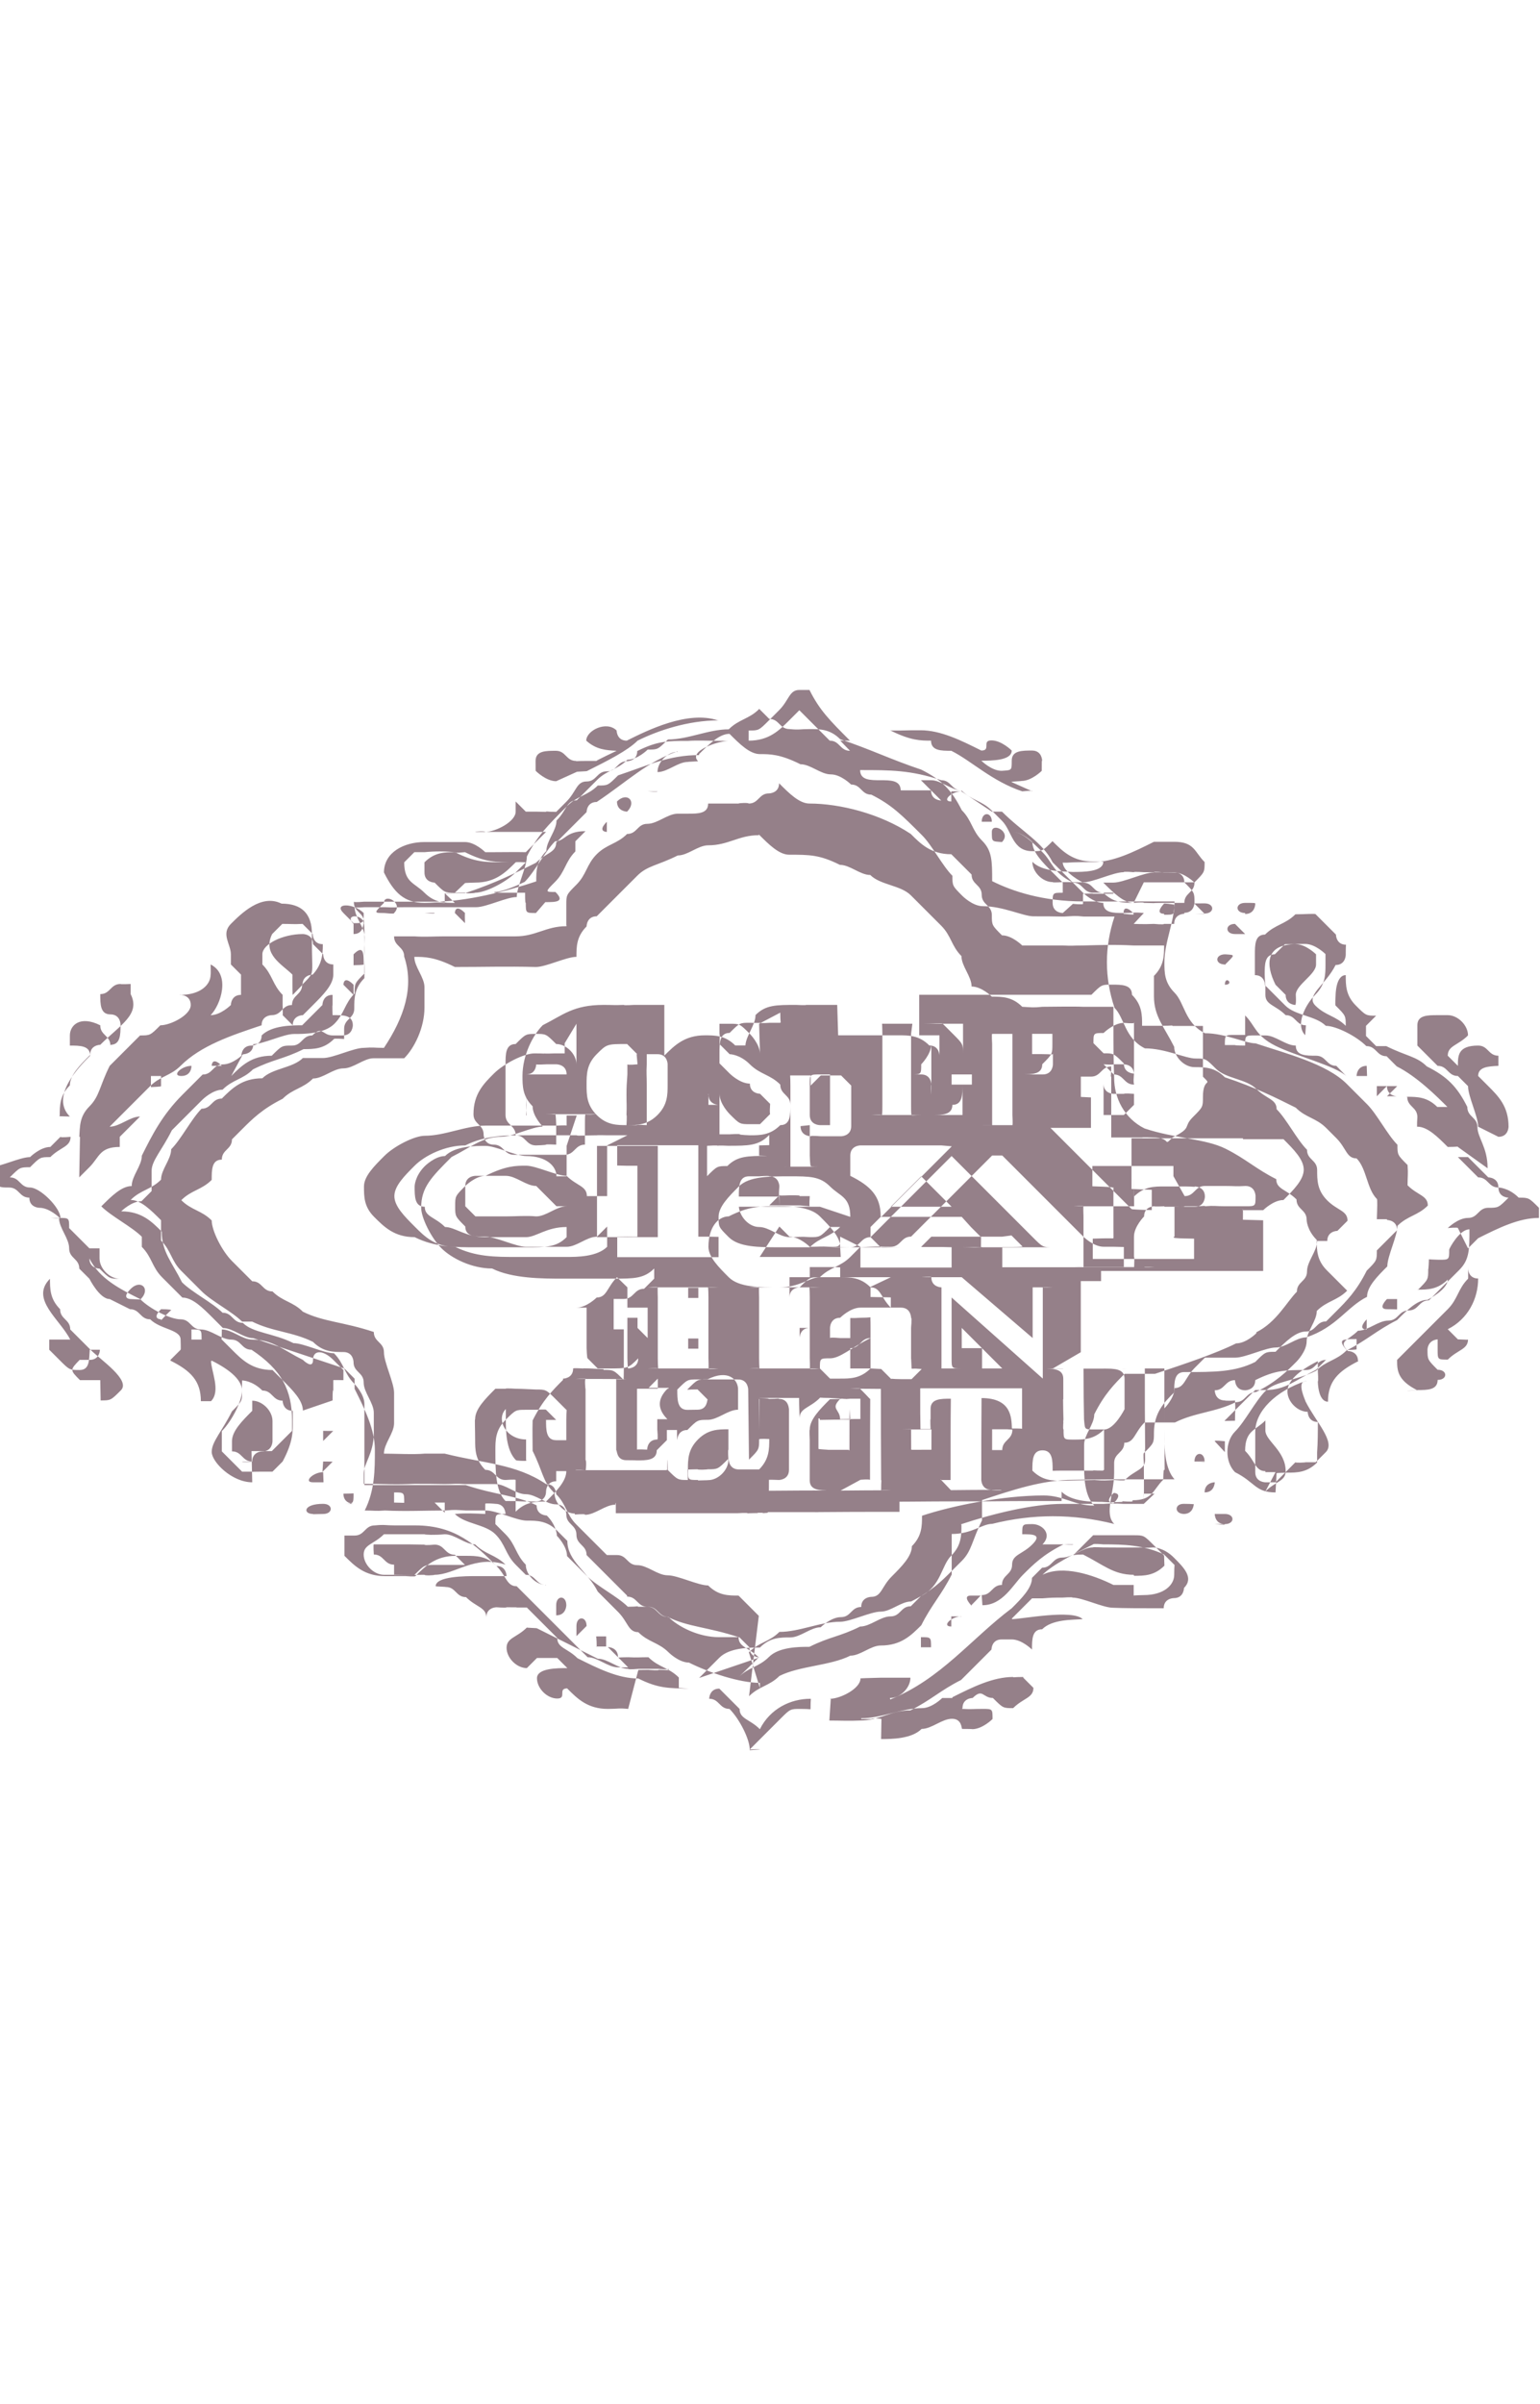 <?xml version="1.0" encoding="UTF-8"?>
<!DOCTYPE svg PUBLIC "-//W3C//DTD SVG 1.1//EN" "http://www.w3.org/Graphics/SVG/1.1/DTD/svg11.dtd">
<!-- Creator: CorelDRAW -->
<svg xmlns="http://www.w3.org/2000/svg" xml:space="preserve" width="25in" height="39in" style="shape-rendering:geometricPrecision; text-rendering:geometricPrecision; image-rendering:optimizeQuality; fill-rule:evenodd; clip-rule:evenodd"
viewBox="0 0 0.152 0.108"
 xmlns:xlink="http://www.w3.org/1999/xlink">
 <defs>
  <style type="text/css">
   <![CDATA[
    .fil0 {fill:#958089}
   ]]>
  </style>
 </defs>
 <g id="Layer_x0020_1">
  <path class="fil0" d="M0.075 0.108c-0,-5.20953e-005 -0.001,-0 -0.001,-0 -0,-0.001 -0.001,-0.003 -0.002,-0.004 -0.001,-0 -0.001,-0.001 -0.002,-0.001 0,-0 0,-0.001 0.001,-0.001 0,0 0.001,0.001 0.001,0.001 0,0 0.001,0.001 0.001,0.001 0,0.001 0.001,0.001 0.002,0.002 0.001,-0.002 0.003,-0.003 0.005,-0.003 7.03882e-005,0 0,0 0,0.001 -0,7.4365e-005 -0,0 -0.001,0 -0.001,0 -0.001,0 -0.002,0.001 -0,0 -0.001,0.001 -0.001,0.001 -0.001,0.001 -0.001,0.001 -0.002,0.002 -0,2.46558e-005 -0,5.20953e-005 -0,7.6751e-005zm0.012 -0.003c-0,-4.93115e-005 -0.001,-9.86231e-005 -0.001,-0 -0,-0 -0.001,-0 -0.001,-0 0,-2.46558e-005 0,-4.93115e-005 0,-7.6751e-005 0.002,-0 0.004,-0.001 0.006,-0.001 0.001,-0 0.002,-0.001 0.002,-0.001 3.41999e-005,0 7.03882e-005,0 0,0 0,-0 0,-0 0.001,-0 0,-2.46558e-005 0,-4.93115e-005 0,-7.39673e-005 0.002,-0.001 0.004,-0.002 0.006,-0.002 0,7.39673e-005 0,0 0.001,0 0,2.46558e-005 0,4.93115e-005 0,7.39673e-005 0,0 0.001,0.001 0.001,0.001 -0,0.001 -0.001,0.001 -0.002,0.002 -0.001,0 -0.001,-0 -0.002,-0.001 -0.001,-0 -0.001,-0.001 -0.002,-0 -0,0 -0.001,0 -0.001,0.001 -3.41999e-005,2.46558e-005 -3.41999e-005,7.39673e-005 -3.41999e-005,0 -3.61883e-005,0 -6.99906e-005,0 -0,0 0,2.50534e-005 0,4.97092e-005 0,7.4365e-005 0.001,4.93115e-005 0.001,0 0.002,0 0.001,0 0.001,0 0.001,0.001 -0,0 -0.001,0.001 -0.002,0.001 -0,-2.46558e-005 -0.001,-2.46558e-005 -0.001,-2.46558e-005 -0,-9.86231e-005 -0,-0 -0,-0 -7.27743e-005,-0 -0,-0.001 -0.001,-0.001 -0.001,0 -0.002,0.001 -0.003,0.001 -0.001,0.001 -0.003,0.001 -0.004,0.001zm-0.025 -0.001c-0.001,-9.86231e-005 -0.001,-0 -0.002,-0 -0.002,-0 -0.003,-0.001 -0.004,-0.002 -0,-2.46558e-005 -0,-2.46558e-005 -0,-2.46558e-005 -0.001,0 -0,0.001 -0.001,0.001 -0.001,-0 -0.002,-0.001 -0.002,-0.002 0,-0.001 0.002,-0.001 0.003,-0.001 0,-0 -0.001,-0.001 -0.001,-0.001 -0.001,-0 -0.001,-0 -0.002,0 -0,0 -0.001,0.001 -0.001,0.001 -0.001,0 -0.002,-0.001 -0.002,-0.002 0,-0.001 0.001,-0.001 0.002,-0.002 0,2.46558e-005 0.001,4.93115e-005 0.001,7.39673e-005 0.002,0.001 0.004,0.002 0.006,0.003 0.001,0 0.002,0.001 0.003,0.001 0,9.86231e-005 0.001,0 0.001,0 0.001,0 0.002,0 0.002,0 0,2.46558e-005 0.001,7.4365e-005 0.001,0 0,2.46558e-005 0,4.93115e-005 0,9.86231e-005 -0,7.63533e-005 -0,0 -0.001,0 -0,2.46558e-005 -0,7.63533e-005 -0.001,0 -0,0 -0.001,0 -0.001,2.46558e-005zm0.02 -0.001c-3.41999e-005,-7.39673e-005 -7.03882e-005,-0 -7.03882e-005,-0 0,-0 0,-0 0,-0 0.001,-0 0.003,-0.001 0.003,-0.002 -3.41999e-005,-0 -7.03882e-005,-0 -7.03882e-005,-0 0,-2.46558e-005 0.001,-4.93115e-005 0.002,-7.63533e-005 0.001,-0 0.001,-0 0.002,-0 0,-0 0.001,-0 0.001,-0 -0,0.001 -0.001,0.002 -0.002,0.002 -6.99906e-005,2.46558e-005 -0,4.93115e-005 -0,7.39673e-005 0,2.50534e-005 0,4.97092e-005 0,7.4365e-005 0.005,-0.002 0.008,-0.006 0.012,-0.009 0.001,-0.001 0.002,-0.002 0.002,-0.003 0,-0 0.001,-0.001 0.001,-0.001 0.001,-0 0.001,-0.001 0.002,-0.001 0.001,-0 0.002,-0.001 0.003,-0.001 0,-5.16976e-005 0.001,-0 0.001,-0 0.001,0 0.002,2.46558e-005 0.004,0 0,7.39673e-005 0.001,0 0.001,0 0,0 0.001,0 0.002,0.001 0.001,0.001 0.002,0.002 0.001,0.003 -0,0 -0,0.001 -0.001,0.001 -0,0 -0.001,0 -0.001,0.001 -0,0 -0.001,0 -0.001,0 -0.001,0 -0.003,0 -0.004,-4.93115e-005 -0.001,-0 -0.003,-0.001 -0.004,-0.001 -0,-7.39673e-005 -0.001,-0 -0.001,-0 -0.001,0 -0.001,0 -0.002,7.4365e-005 -0,0 -0.001,0 -0.001,0 -0,0 -0.001,0.001 -0.001,0.001 -0,0 -0.001,0.001 -0.001,0.001 3.38023e-005,0 7.03882e-005,2.46558e-005 0,4.93115e-005 0.001,-0 0.006,-0.001 0.007,0 -0.001,7.39673e-005 -0.003,0 -0.004,0.001 -0.001,0 -0.001,0.001 -0.001,0.002 -7.03882e-005,0 -0,0 -0,0 -0,-0 -0.001,-0.001 -0.002,-0.001 -0,0 -0.001,0 -0.001,0 -0.001,0 -0.001,0.001 -0.001,0.001 -0.001,0.001 -0.001,0.001 -0.002,0.002 -0,0 -0.001,0.001 -0.001,0.001 -0.002,0.001 -0.003,0.002 -0.005,0.003 -0.002,0 -0.003,0.001 -0.005,0.001 -0.001,4.93115e-005 -0.002,0 -0.003,0zm-0.014 -0.001c-0.002,-5.20953e-005 -0.003,-0 -0.005,-0.001 -0.002,-0 -0.004,-0.001 -0.006,-0.002 -0.001,-0.001 -0.002,-0.001 -0.002,-0.002 -0.001,-0.001 -0.002,-0.002 -0.003,-0.003 -0,-0 -0.001,-0 -0.001,-0 -0,-2.46558e-005 -0,-2.46558e-005 -0.001,-2.46558e-005 -0,7.63533e-005 -0.001,0 -0.001,0 -0,0 -0.001,0 -0.001,0.001 -0,-0.001 -0.001,-0.001 -0.002,-0.002 -0.001,-0 -0.001,-0.001 -0.002,-0.001 -0,-2.46558e-005 -0.001,-4.93115e-005 -0.001,-7.39673e-005 0,-0.001 0.003,-0.001 0.004,-0.001 0.001,0 0.002,0 0.003,0 -0,-0 -0,-0.001 -0.001,-0.001 -0.001,-0.001 -0.002,-0.001 -0.003,-0.001 -0,0 -0.001,0 -0.001,0 -0.002,0 -0.003,0.001 -0.004,0.002 -0,7.39673e-005 -0.001,0 -0.001,0 -0.001,0 -0.002,0 -0.002,0 -0.002,-0 -0.003,-0.001 -0.004,-0.002 -0,-0.001 -0,-0.002 0,-0.002 0,-0 0,-0 0.001,-0 0.001,-0 0.001,-0.001 0.002,-0.001 0.001,-9.86231e-005 0.001,-0 0.002,-0 0.001,0 0.001,0 0.002,0 0.004,0 0.006,0.002 0.008,0.004 0.001,0.001 0.001,0.002 0.002,0.002 0.001,0.001 0.002,0.002 0.003,0.003 0.001,0.001 0.002,0.002 0.003,0.003 0,0 0.001,0.001 0.001,0.001 0.001,0 0.002,0.001 0.003,0.001 0,0 0.001,0 0.001,0 -0,-0 -0.001,-0.001 -0.001,-0.001 -0,-0 -0.001,-0.001 -0.001,-0.001 0,0 0.001,0 0.001,0.001 0,7.39673e-005 0,0 0.001,0 0.001,4.93115e-005 0.001,0 0.002,0 -6.99906e-005,0 -0,0 -0,0 0.001,0.001 0.002,0.001 0.003,0.002 0,0 0,0 0,0.001 -0,0 -0,0 -0,2.46558e-005zm0.007 -7.6751e-005c-0,-7.39673e-005 -0,-0 -0,-0 0,-4.93115e-005 0,-7.63533e-005 0,-0 -0,-4.97092e-005 -0,-9.90207e-005 -0,-0 0,-4.93115e-005 0,-7.39673e-005 0,-9.86231e-005 -0,-5.16976e-005 -0,-0 -0,-0 0,-4.93115e-005 0,-7.39673e-005 0,-9.86231e-005 -0,-5.16976e-005 -0,-0 -0,-0 0,-4.93115e-005 0,-7.39673e-005 0,-9.90207e-005 -0,-4.93115e-005 -0,-0 -0,-0 0,-4.93115e-005 0,-7.39673e-005 0,-9.86231e-005 -0,-4.93115e-005 -0,-9.86231e-005 -0,-0 0,-4.93115e-005 0,-7.39673e-005 0,-9.86231e-005 -0,-4.93115e-005 -0,-9.86231e-005 -0,-0 0,-5.20953e-005 0,-7.6751e-005 0,-0 -0,-4.93115e-005 -0,-9.86231e-005 -0,-0 -0.002,-0 -0.005,-0.001 -0.007,-0.002 -0.001,-0 -0.002,-0.001 -0.002,-0.001 -0.001,-0.001 -0.002,-0.001 -0.003,-0.002 -0.001,-0 -0.001,-0.001 -0.002,-0.002 -0.001,-0.001 -0.001,-0.001 -0.002,-0.002 -0.001,-0.002 -0.003,-0.003 -0.003,-0.005 -0,-0 -0.001,-0.001 -0.001,-0.001 -0.001,-0.001 -0.002,-0.001 -0.003,-0.001 -0.001,-0 -0.003,-0.001 -0.004,-0.001 -0.001,-0 -0.002,-0 -0.002,-0 -0.001,-4.93115e-005 -0.001,-9.90207e-005 -0.002,-0 -0.002,0 -0.004,9.90207e-005 -0.006,0 -0.001,7.39673e-005 -0.001,0 -0.002,0 0.001,-0.002 0.001,-0.004 0.001,-0.006 -0,-0.002 -0.001,-0.004 -0.002,-0.006 -0,-0 -0,-0 -0,-0.001 -0,-0 -0.001,-0.001 -0.001,-0.001 -0.003,-0.001 -0.006,-0.002 -0.009,-0.003 -0.001,-0 -0.002,-0.001 -0.003,-0.001 -0,-0 -0.001,-0.001 -0.001,-0.001 -0.001,-0.001 -0.002,-0.002 -0.003,-0.002 -0.001,-0.001 -0.001,-0.001 -0.002,-0.002 -0.001,-0.001 -0.001,-0.002 -0.002,-0.003 -0,-0 -0,-0.001 -0,-0.001 -0.001,-0.001 -0.003,-0.002 -0.004,-0.003 0.001,-0.001 0.002,-0.002 0.003,-0.002 0,-0.001 0.001,-0.002 0.001,-0.003 0.001,-0.002 0.002,-0.004 0.004,-0.006 0.001,-0.001 0.001,-0.001 0.002,-0.002 0.001,-0 0.001,-0.001 0.002,-0.001 0.001,-0 0.002,-0.001 0.002,-0.001 0,-0 0.001,-0 0.001,-0.001 0.001,-0 0.003,-0.001 0.004,-0.001 0.001,-0 0.003,-0 0.004,-0.001 0.001,-0.001 0.001,-0.002 0.002,-0.003 0,-0.001 0,-0.001 0.001,-0.002 0,-0.002 0,-0.004 -7.27743e-005,-0.005 -0,-0.001 -0.001,-0.001 -0.001,-0.002 3.38023e-005,-2.46558e-005 6.99906e-005,-4.93115e-005 0,-4.93115e-005 0,9.86231e-005 0.001,0 0.001,0 0.001,0 0.003,0 0.004,0 0.001,0 0.002,0 0.003,0 0.003,-0 0.007,-0.001 0.01,-0.002 0,-0.001 0,-0.002 0.001,-0.003 0,-0.001 0.001,-0.002 0.001,-0.003 0.001,-0.001 0.001,-0.002 0.002,-0.002 0.001,-0.001 0.001,-0.001 0.002,-0.002 0.001,-0.001 0.002,-0.001 0.003,-0.002 0.001,-0 0.002,-0.001 0.002,-0.001 0.001,-0 0.001,-0 0.002,-0.001 0.002,-0 0.004,-0.001 0.006,-0.001 0,-7.6751e-005 0,-0 0,-0 0.001,-0.001 0.002,-0.001 0.003,-0.002 7.03882e-005,-2.46558e-005 0,-2.46558e-005 0,-2.46558e-005 0,0 0.001,0.001 0.001,0.001 0.001,0 0.001,0.001 0.002,0.001 0.001,9.86231e-005 0.001,0 0.002,0 0.001,0 0.002,0 0.003,0.001 0.003,0.001 0.005,0.002 0.008,0.003 0.002,0.001 0.003,0.002 0.004,0.004 0.001,0.001 0.001,0.002 0.002,0.003 0.001,0.001 0.001,0.002 0.001,0.004 0.002,0.001 0.005,0.002 0.009,0.002 0.002,0 0.004,2.46558e-005 0.006,-0 0.001,-0 0.002,-0 0.003,-0 -0,0.002 -0.001,0.004 -0.001,0.006 0,0.001 0,0.002 0.001,0.003 0.001,0.001 0.001,0.003 0.003,0.004 0.002,0 0.004,0.001 0.005,0.001 0.003,0.001 0.007,0.002 0.009,0.004 3.6586e-005,0 7.03882e-005,0 0,0 0,0 0.002,0.002 0.002,0.002 0.001,0.001 0.002,0.003 0.003,0.004 0,0.001 0,0.001 0.001,0.002 7.03882e-005,0.001 0,0.001 0,0.002 0.001,0.001 0.002,0.001 0.002,0.002 0,4.93115e-005 0,9.86231e-005 0,0 -0.001,0.001 -0.002,0.001 -0.003,0.002 -0,0.001 -0.001,0.003 -0.001,0.004 -0.001,0.001 -0.002,0.002 -0.002,0.003 -0.002,0.001 -0.003,0.003 -0.006,0.004 -0.001,0 -0.002,0.001 -0.003,0.001 -0.001,0 -0.003,0.001 -0.004,0.001 -0.001,0 -0.002,0 -0.003,0 -0,0 -0.001,0.001 -0.001,0.001 -0.001,0.001 -0.001,0.002 -0.002,0.002 -0,0.001 -0.001,0.002 -0.001,0.002 -0,0.001 -0,0.001 -0,0.002 -0,0 -0,0.001 -0,0.001 0,0.001 7.03882e-005,0.003 0.001,0.004 -0.001,-0 -0.002,-0 -0.003,-0 -0.002,-0 -0.005,-0 -0.007,4.93115e-005 -0.003,0 -0.006,0.001 -0.009,0.002 -0,0.001 -0,0.002 -0,0.002 -0.001,0.002 -0.001,0.003 -0.002,0.004 -0,0 -0.001,0.001 -0.001,0.001 -0.001,0.001 -0.002,0.002 -0.004,0.003 -0.001,0 -0.002,0.001 -0.003,0.001 -0.001,0 -0.003,0.001 -0.004,0.001 -0.002,0 -0.004,0.001 -0.006,0.001 -0.001,0.001 -0.002,0.001 -0.003,0.002 -7.03882e-005,0 -0,2.46558e-005 -0,4.93115e-005zm-3.38023e-005 -0.003c-0,-0 -0.001,-0 -0.001,-0.001 -0,0 -0,-0 -0,-0 -0,0 -0.001,-0.001 -0.001,-0.001 -0.001,-0 -0.001,-0 -0.002,-0 -0.002,-0 -0.004,-0.001 -0.005,-0.002 -0.001,-0 -0.001,-0.001 -0.002,-0.001 -0,-0 -0.001,-0 -0.001,-0 0,-4.93115e-005 0,-7.63533e-005 0,-0 -0,-9.86231e-005 -0,-0 -0.001,-0 -0.001,-0.001 -0.003,-0.002 -0.004,-0.003 -0,0 -0.002,-0.002 -0.002,-0.002 -0,-0.001 -0.001,-0.002 -0.001,-0.002 -0,-0 -0,-0.001 -0.001,-0.002 -0,-0 -0.001,-0 -0.001,-0.001 -0.002,-0.001 -0.004,-0.001 -0.007,-0.002 -0.003,-0 -0.007,-0 -0.01,0 0,-0 0,-0.001 0,-0.001 0,-0.001 0,-0.001 0,-0.002 0,-0.002 0,-0.003 0,-0.005 -0,-0.001 -0.001,-0.002 -0.001,-0.002 -0.001,-0.001 -0.001,-0.002 -0.002,-0.003 -0.001,-0 -0.003,-0.001 -0.004,-0.001 -0.002,-0.001 -0.004,-0.001 -0.005,-0.002 -0.001,-0 -0.001,-0.001 -0.002,-0.001 -0.001,-0.001 -0.003,-0.002 -0.004,-0.003 -0.001,-0.002 -0.002,-0.003 -0.002,-0.005 -0.001,-0.001 -0.002,-0.002 -0.004,-0.002 0,-0 0.001,-0.001 0.002,-0.001 0,-0 0.001,-0.001 0.001,-0.001 0,-0.001 0,-0.001 0,-0.002 0,-0.001 0.001,-0.002 0.002,-0.004 0.001,-0.001 0.002,-0.002 0.003,-0.003 0,-0 0.001,-0.001 0.002,-0.001 0.001,-0.001 0.002,-0.001 0.003,-0.002 0.002,-0.001 0.003,-0.001 0.005,-0.002 0.001,-0 0.002,-0 0.003,-0.001 0,-7.39673e-005 0.001,-0 0.001,-0 0,-0 0,-0 0,-0.001 0,-0.001 0.001,-0.001 0.001,-0.002 0,-0.001 0,-0.002 0.001,-0.003 0,-0.001 0,-0.001 3.6586e-005,-0.002 -7.03882e-005,-0.001 -0,-0.001 -0,-0.002 -0,-0.001 -0.001,-0.002 -0.001,-0.003 0,7.63533e-005 0.001,0 0.001,0 0.001,0 0.001,0 0.002,0 0.001,5.16976e-005 0.001,0 0.002,0 0.002,0 0.004,0 0.005,-0 0.001,-0 0.002,-0 0.002,-0 0.001,-0 0.003,-0.001 0.004,-0.001 0,-0.001 0.001,-0.003 0.001,-0.004 0.001,-0.002 0.002,-0.003 0.004,-0.005 0.001,-0.001 0.002,-0.001 0.003,-0.002 0.001,-0 0.001,-0 0.002,-0.001 0.003,-0.001 0.005,-0.002 0.008,-0.002 0,-4.93115e-005 0,-7.39673e-005 0,-9.86231e-005 0.001,-0.001 0.002,-0.002 0.003,-0.002 3.61883e-005,0 7.03882e-005,0 0,0 0.001,0.001 0.002,0.002 0.003,0.002 0.001,0 0.002,0 0.004,0.001 0.001,0 0.002,0.001 0.003,0.001 0.001,0 0.002,0.001 0.002,0.001 0.001,0 0.001,0.001 0.002,0.001 0.002,0.001 0.003,0.002 0.005,0.004 0.001,0.001 0.002,0.003 0.003,0.004 0,0.001 0,0.001 0.001,0.002 0,0 0.001,0.001 0.002,0.001 0.002,0 0.004,0.001 0.005,0.001 0.001,0 0.002,0 0.003,2.46558e-005 0.001,-4.93115e-005 0.001,-9.86231e-005 0.002,-0 0.001,-0 0.002,-0 0.003,-0 -0.001,0.003 -0.001,0.006 -0,0.009 0.001,0.001 0.001,0.003 0.003,0.004 0.002,0 0.004,0.001 0.005,0.001 0.001,0 0.001,0 0.002,0.001 0.001,0.001 0.003,0.001 0.004,0.002 0.001,0.001 0.002,0.001 0.002,0.002 0.001,0.001 0.002,0.003 0.003,0.004 0,0.001 0.001,0.001 0.001,0.002 0,0.001 0,0.002 0.001,0.003 0.001,0.001 0.002,0.001 0.002,0.002 0,0 -0.001,0.001 -0.001,0.001 -0,0 -0.001,0 -0.001,0.001 -0,0 -0,0 -0.001,0 -0,0.001 -0.001,0.002 -0.001,0.003 -0,0.001 -0.001,0.001 -0.001,0.002 -0.001,0.001 -0.002,0.003 -0.004,0.004 0,2.46558e-005 0,4.93115e-005 0,9.86231e-005 -0,0 -0.001,0.001 -0.002,0.001 -0.002,0.001 -0.005,0.002 -0.008,0.003 -0.001,0 -0.002,0 -0.003,0 -0.001,0.001 -0.002,0.002 -0.003,0.004 -0,0.001 -0.001,0.002 -0.001,0.003 -0,0.001 -0,0.001 -0,0.002 0,0.001 0,0.003 0.001,0.004 -0.002,-0 -0.003,-0.001 -0.005,-0.001 -0.004,0 -0.009,0.001 -0.012,0.002 -0,0.001 -0,0.002 -0.001,0.003 -0,0.001 -0.001,0.002 -0.002,0.003 -0.001,0.001 -0.001,0.002 -0.002,0.002 -0,0 -0.001,0 -0.001,0.001 -0.001,0 -0.001,0.001 -0.002,0.001 -0.001,0 -0.002,0.001 -0.002,0.001 -0.001,0 -0.002,0.001 -0.003,0.001 -0.001,0 -0.002,0 -0.003,0.001 -0.001,0 -0.003,0 -0.004,0.001 -0,0 -0.001,0.001 -0.001,0.001 -0,0 -0.001,0.001 -0.001,0.001zm-7.03882e-005 -0c-0.001,-0.001 -0.002,-0.001 -0.002,-0.002 -0.003,-0.001 -0.005,-0.001 -0.007,-0.002 -0.001,-0 -0.001,-0.001 -0.002,-0.001 -0,-7.63533e-005 -0,-0 -0,-0 -0.001,0 -0.001,-0.001 -0.002,-0.001 0,-4.93115e-005 0,-7.39673e-005 0,-9.86231e-005 -0,-2.46558e-005 -0,-0 -0,-0 -0,-0 -0.001,-0.001 -0.001,-0.001 -0.001,-0.001 -0.002,-0.002 -0.003,-0.003 -0,-0.001 -0.001,-0.001 -0.001,-0.002 -0,-0.001 -0.001,-0.001 -0.001,-0.002 -0,-0 -0,-0.001 -0.001,-0.001 -0.001,-0 -0.002,-0.001 -0.003,-0.001 -0.001,-0 -0.002,-0.001 -0.003,-0.001 -0.001,-0 -0.002,-0 -0.003,-0 -0.001,-7.39673e-005 -0.001,-0 -0.002,-0 -0.001,-2.46558e-005 -0.002,-2.46558e-005 -0.003,-2.46558e-005 -0.002,9.86231e-005 -0.003,0 -0.005,0 0,-0 0,-0.001 0,-0.001 0,-0.001 0.001,-0.002 0.001,-0.004 -0,-0.001 -0,-0.002 -0,-0.002 -0,-0.001 -0.001,-0.002 -0.001,-0.003 -0,-0.001 -0.001,-0.001 -0.001,-0.002 -0,-0 -0,-0.001 -0.001,-0.001 -0.001,-0 -0.002,-0 -0.003,-0.001 -0.002,-0.001 -0.004,-0.001 -0.006,-0.002 -0,-0 -0,-0 -0.001,-0 -0.001,-0.001 -0.003,-0.002 -0.004,-0.003 -0.001,-0.001 -0.001,-0.001 -0.002,-0.002 -0.001,-0.001 -0.001,-0.002 -0.002,-0.003 -0,-0 -0,-0.001 -0,-0.001 -0,-0 -0,-0.001 -0,-0.001 -0.001,-0.001 -0.002,-0.002 -0.003,-0.002 0,-4.93115e-005 0,-0 0,-0 0.001,-0.001 0.002,-0.001 0.003,-0.002 0,-0.001 0.001,-0.002 0.001,-0.003 0.001,-0.001 0.002,-0.003 0.003,-0.004 0.001,-0 0.001,-0.001 0.002,-0.001 0.001,-0.001 0.002,-0.002 0.004,-0.002 0.001,-0.001 0.003,-0.001 0.004,-0.002 0.001,-0 0.001,-0 0.002,-0 0.001,-0 0.003,-0.001 0.004,-0.001 0.001,-7.6751e-005 0.001,-0 0.002,-0 0.002,-0.003 0.003,-0.006 0.002,-0.009 -0,-0.001 -0.001,-0.001 -0.001,-0.002 0.001,0 0.001,0 0.002,0 0.001,7.39673e-005 0.002,0 0.003,0 0.002,0 0.005,-0 0.007,-0 0.002,-0 0.003,-0.001 0.005,-0.001 7.03882e-005,-4.93115e-005 0,-7.39673e-005 0,-9.86231e-005 0,-0.001 0,-0.001 0,-0.002 0,-0.001 0,-0.001 0.001,-0.002 0.001,-0.001 0.001,-0.002 0.002,-0.003 0.001,-0.001 0.002,-0.001 0.003,-0.002 0.001,-0 0.001,-0.001 0.002,-0.001 0.001,-0 0.002,-0.001 0.003,-0.001 0,-0 0.001,-0 0.001,-0 0.001,-0 0.002,-0 0.002,-0.001 0.001,-0 0.002,-0 0.003,-0 0,-4.93115e-005 0.001,-9.86231e-005 0.001,-0 0.001,-0 0.001,-0.001 0.002,-0.001 0,-0 0.001,-0 0.001,-0.001 0.001,0.001 0.002,0.002 0.003,0.002 0.003,0 0.007,0.001 0.01,0.003 0.001,0.001 0.002,0.002 0.004,0.002 0.001,0.001 0.001,0.001 0.002,0.002 0,0.001 0.001,0.001 0.001,0.002 0,0.001 0.001,0.001 0.001,0.002 0,0.001 0,0.001 0.001,0.002 0.001,0 0.002,0.001 0.002,0.001 0.001,0 0.001,0 0.002,0 0.001,0 0.001,0 0.002,0 0.001,5.16976e-005 0.001,0 0.002,0 0.002,-4.93115e-005 0.003,-9.86231e-005 0.005,-0 0.001,-0 0.002,-0 0.003,-0 -0,0.001 -0,0.002 -0.001,0.003 0,0.001 0,0.001 0,0.002 0,0.002 0.001,0.003 0.002,0.005 0,0.001 0.001,0.002 0.002,0.002 0.001,0 0.002,0 0.003,0.001 0,2.46558e-005 0,7.39673e-005 0,0 0.003,0.001 0.005,0.002 0.007,0.003 0.001,0.001 0.002,0.001 0.003,0.002 0,0 0.001,0.001 0.001,0.001 0.001,0.001 0.001,0.002 0.002,0.002 0.001,0.001 0.001,0.003 0.002,0.004 7.03882e-005,0 3.41999e-005,0.001 0,0.002 3.38023e-005,0 7.03882e-005,0 0,0 7.03882e-005,7.39673e-005 0,0 0,0 3.41999e-005,0 7.03882e-005,0 0,0 0,0 0,0 0.001,0 3.38023e-005,0 7.03882e-005,0 0,0 0,2.46558e-005 0,4.93115e-005 0,7.63533e-005 0,0 0.001,0 0.001,0.001 0,0 -0.002,0.002 -0.002,0.002 -0,7.39673e-005 -0,0 -0,0 -0,0.001 -0,0.001 -0.001,0.002 -0.001,0.002 -0.002,0.003 -0.003,0.004 -0,0 -0.001,0.001 -0.001,0.001 -0.001,0 -0.001,0.001 -0.002,0.001 -0.001,0 -0.002,0.001 -0.003,0.002 -0.001,0 -0.001,0 -0.002,0.001 -0.002,0.001 -0.004,0.001 -0.007,0.001 -0.001,0 -0.001,0.001 -0.001,0.002 -0.001,0.001 -0.002,0.002 -0.002,0.004 -0,0.001 -0,0.001 -0.001,0.002 -7.03882e-005,0 -0,0.001 -0,0.001 0,0.001 3.38023e-005,0.002 0,0.004 -0.001,-0 -0.001,-0 -0.002,-0 -0.001,-7.39673e-005 -0.001,-0 -0.002,-0 -0.001,0 -0.002,0 -0.004,0 -0.003,0 -0.007,0.001 -0.01,0.002 -7.47627e-005,2.46558e-005 -0,4.93115e-005 -0,9.90207e-005 -0,0.001 -0,0.002 -0.001,0.003 -0.001,0.001 -0.001,0.003 -0.003,0.004 -0,0 -0.001,0.001 -0.001,0.001 -0.001,0 -0.001,0.001 -0.002,0.001 -0.001,0 -0.002,0.001 -0.003,0.001 -0.002,0.001 -0.003,0.001 -0.005,0.002 -0.001,0 -0.003,0 -0.004,0.001 -0.001,0.001 -0.002,0.001 -0.003,0.002 -0,2.46558e-005 -0,4.93115e-005 -0,0zm0.016 -0.001c-0,-7.63533e-005 -0,-0 -0,-0 0,-0 -0,-0 0,-0.001 0.001,0 0.001,0 0.001,0.001 -0,0 -0,0 -0.001,0zm-0.032 -5.16976e-005c-0,-0 -0,-0.001 -6.99906e-005,-0.001 0,-2.46558e-005 0,-2.46558e-005 0.001,-2.46558e-005 0,0 0,0 0,0.001 -0,0 -0,0 -0.001,0zm0.035 -0.002c-0.001,-0 -0,-0.001 0.001,-0.001 0,0 0,0 0,0 -0,4.97092e-005 -0,0 -0.001,0zm-0.037 -4.93115e-005c-0,-4.93115e-005 -0,-0 -0,-0 -0,-0.001 0.001,-0.001 0.001,-0 0,0 -0,0 -0.001,0.001zm0.018 -0.001c-0.001,-0.001 -0.001,-0.001 -0.002,-0.002 -0.001,-0 -0.002,-0 -0.003,-0.001 -0.001,-0 -0.003,-0.001 -0.004,-0.001 -0.001,-0 -0.002,-0.001 -0.003,-0.001 -0.001,-0 -0.001,-0.001 -0.002,-0.001 -0,-0 -0,-0 -0.001,-0 -0.001,-0.001 -0.002,-0.002 -0.003,-0.003 -0.001,-0.001 -0.001,-0.002 -0.002,-0.003 -0,-0 -0,-0.001 -0.001,-0.001 -0.003,-0.002 -0.006,-0.002 -0.01,-0.003 -0.001,0 -0.002,0 -0.002,0 -0.001,9.86231e-005 -0.003,0 -0.004,0 0,-0.001 0.001,-0.002 0.001,-0.003 0,-0.001 0,-0.002 0,-0.003 -0,-0.001 -0.001,-0.003 -0.001,-0.004 -0,-0.001 -0.001,-0.001 -0.001,-0.002 -0,-7.39673e-005 -0,-0 -0,-0 -0.003,-0.001 -0.005,-0.001 -0.007,-0.002 -0.001,-0.001 -0.002,-0.001 -0.003,-0.002 -0.001,-0 -0.001,-0.001 -0.002,-0.001 -0.001,-0.001 -0.001,-0.001 -0.002,-0.002 -0.001,-0.001 -0.002,-0.003 -0.002,-0.004 -0.001,-0.001 -0.002,-0.001 -0.003,-0.002 0,-5.20953e-005 0,-0 0,-0 0.001,-0.001 0.002,-0.001 0.003,-0.002 0,-0.001 0,-0.002 0.001,-0.002 0,-0.001 0.001,-0.001 0.001,-0.002 0,-0 0.001,-0.001 0.001,-0.001 0.001,-0.001 0.002,-0.002 0.004,-0.003 0.001,-0.001 0.002,-0.001 0.003,-0.002 0.001,-0 0.002,-0.001 0.003,-0.001 0.001,-0 0.002,-0.001 0.003,-0.001 0.001,-0 0.002,-0 0.003,-0 0.001,-0.001 0.002,-0.003 0.002,-0.005 0,-0.001 0,-0.001 0,-0.002 -0,-0.001 -0.001,-0.002 -0.001,-0.003 0.001,0 0.002,0 0.004,0.001 0.003,0 0.005,-7.39673e-005 0.008,-0 0.001,-0 0.003,-0.001 0.004,-0.001 0,-0.001 0,-0.002 0.001,-0.003 0,-0 0,-0.001 0.001,-0.001 0,-0 0.001,-0.001 0.001,-0.001 0.001,-0.001 0.001,-0.001 0.002,-0.002 0,-0 0.001,-0.001 0.001,-0.001 0.001,-0.001 0.002,-0.001 0.004,-0.002 0.001,-0 0.002,-0.001 0.003,-0.001 0.002,-0 0.003,-0.001 0.005,-0.001 0,-4.93115e-005 0,-7.63533e-005 0,-0 0,-2.46558e-005 0,-4.93115e-005 0,-7.39673e-005 6.99906e-005,0 0,-0 0,-0 7.51603e-005,0 0,-0 0,-0 7.27743e-005,0 0,-0 0,-0 6.99906e-005,0 0,-0 0,-0 7.03882e-005,0 0,-0 0,-0 7.03882e-005,0 0,-0 0,-0 6.99906e-005,0 0,-0 0,-0 3.61883e-005,0 6.99906e-005,0 0,0 6.99906e-005,-7.4365e-005 0,-0 0,-0 0.001,0.001 0.002,0.002 0.003,0.002 0.002,0 0.003,0 0.005,0.001 0.001,0 0.002,0.001 0.003,0.001 0.001,0.001 0.003,0.001 0.004,0.002 0,0 0.001,0.001 0.001,0.001 0.001,0.001 0.001,0.001 0.002,0.002 0.001,0.001 0.001,0.002 0.002,0.003 0,0.001 0.001,0.002 0.001,0.003 0.001,0 0.002,0.001 0.002,0.001 0.001,0 0.002,0 0.003,0.001 0.001,4.93115e-005 0.001,9.90207e-005 0.002,0 0.001,0 0.003,-4.93115e-005 0.004,-0 0.001,-0 0.002,-0 0.003,-0 -0,0.001 -0,0.001 -0,0.002 -0,0.002 -0,0.003 7.03882e-005,0.005 0,0.002 0.001,0.004 0.003,0.005 0.003,0.001 0.006,0.001 0.008,0.002 0.002,0.001 0.003,0.002 0.005,0.003 0,0.001 0.001,0.001 0.002,0.002 0,0.001 0.001,0.001 0.001,0.002 0,0 0,0.001 0.001,0.002 0,0.001 0,0.002 0.001,0.003 0.001,0.001 0.001,0.001 0.002,0.002 -0.001,0.001 -0.002,0.001 -0.003,0.002 -0,0.001 -0.001,0.002 -0.001,0.003 -0,0.001 -0.001,0.002 -0.001,0.002 -0.001,0.001 -0.002,0.002 -0.004,0.003 -0.001,0 -0.001,0.001 -0.002,0.001 -0.002,0.001 -0.004,0.001 -0.006,0.002 -0.001,0 -0.002,0 -0.003,0 -0.001,0.001 -0.001,0.002 -0.002,0.002 -0,0.001 -0.001,0.001 -0.001,0.002 -0,0 -0,0.001 -0,0.001 -0,0.002 -0.001,0.004 0,0.005 -3.41999e-005,4.97092e-005 -3.41999e-005,0 -3.41999e-005,0 -0.004,-0.001 -0.008,-0.001 -0.012,0 -0.001,0 -0.002,0.001 -0.004,0.001 -0,0.001 -0,0.001 -0,0.002 -0,0 -0,0.001 -0,0.002 -0.001,0.002 -0.002,0.003 -0.003,0.005 -0.001,0.001 -0.002,0.002 -0.004,0.002 -0.001,0 -0.002,0.001 -0.003,0.001 -0.002,0.001 -0.005,0.001 -0.007,0.002 -0.001,0.001 -0.002,0.001 -0.003,0.002zm0.021 -0.001c-0,-0 -0.001,-0.001 -7.03882e-005,-0.001 0,0 0,0 0.001,0 7.47627e-005,9.90207e-005 0,0 0,0 -6.99906e-005,0 -0,0 -0.001,0.001zm-0.041 -4.93115e-005c-0,-4.97092e-005 -0,-9.90207e-005 -0,-0 -0,-0.001 0.001,-0.001 0.001,-0 0,0 -0,0.001 -0.001,0.001zm0.042 -0.001c0,-7.39673e-005 0,-0 0,-0 0.001,-0 0.001,-0.001 0.002,-0.001 0,-0.001 0.001,-0.001 0.001,-0.002 0,-0.001 0.001,-0.001 0.002,-0.002 0.001,-0.001 -0,-0.001 -0.001,-0.001 -0,-0.001 0,-0.001 0.001,-0.001 0.001,0 0.002,0.001 0.001,0.002 0.001,-0 0.002,-0 0.003,-0 0,2.50534e-005 3.38023e-005,7.4365e-005 6.99906e-005,0 -0,9.86231e-005 -0.001,0 -0.001,0 -0.002,0.001 -0.003,0.002 -0.004,0.003 -0.001,0.001 -0.002,0.003 -0.004,0.003zm-0.043 -0.001c-0.001,-0 -0.001,-0.001 -0.002,-0.001 -0,-0 -0.001,-0.001 -0.001,-0.001 -0.001,-0.001 -0.001,-0.002 -0.002,-0.003 -0.001,-0.001 -0.003,-0.001 -0.004,-0.002 0,-4.93115e-005 0,-9.86231e-005 0,-0 0.001,-9.90207e-005 0.002,-4.97092e-005 0.003,0 -0,-0.001 -0,-0.001 0,-0.001 0,-9.86231e-005 0.001,-0 0.001,-0 0.001,0 0.001,0.001 0.001,0.001 -0.001,0 -0.001,0 -0.001,0.001 0,0 0.001,0.001 0.001,0.001 0.001,0.001 0.001,0.002 0.002,0.003 0,0.001 0.001,0.002 0.002,0.002 -3.38023e-005,2.46558e-005 -6.99906e-005,7.4365e-005 -6.99906e-005,0zm0.058 -0c-0.001,-0 -0.001,-0 -0.002,-0 -0.002,-0.001 -0.005,-0.002 -0.007,-0.001 0.001,-0.001 0.003,-0.002 0.005,-0.003 0,-9.90207e-005 0.001,-0 0.001,-0 0.002,-0 0.004,4.93115e-005 0.006,0.001 0,0 0,0 0.001,0.001 7.03882e-005,0 0,0 0,0.001 0,0.001 -0.001,0.002 -0.003,0.002 -0,0 -0.001,2.46558e-005 -0.001,4.97092e-005zm-0.073 -0.001c-0,-0 -0.001,-0 -0.001,-0 -0.001,-0 -0.002,-0.001 -0.002,-0.002 0,-0.001 0.001,-0.001 0.002,-0.002 0.001,-0 0.002,-0 0.004,-0 0,4.93115e-005 0.001,9.86231e-005 0.002,0 0.001,0 0.002,0.001 0.003,0.001 0.001,0.001 0.002,0.001 0.003,0.002 -0.003,-0.001 -0.005,0.001 -0.007,0.001 -0,4.93115e-005 -0.001,9.86231e-005 -0.001,0 -0,0 -0.001,0 -0.001,2.46558e-005zm0.073 -0c-0.002,-0 -0.003,-0.001 -0.005,-0.002 -0,0 -0.001,0 -0.001,9.86231e-005 0,-0 0,-0 0.001,-0.001 0,-0 0.001,-0.001 0.001,-0.001 0.001,-0 0.001,-0 0.002,-0 0.001,0 0.001,0 0.002,0 0.001,0 0.001,0 0.002,0.001 6.99906e-005,4.93115e-005 0,0 0,0 0,0 0,0 0.001,0.001 0,0 0,0 3.38023e-005,0.001 -0.001,0.001 -0.002,0.001 -0.003,0.001zm-0.073 -0.001c-0.001,-0 -0.001,-0.001 -0.002,-0.001 0,-0 -7.03882e-005,-0.001 0,-0.001 0,-0 0,-0 0.001,-0 0,-9.86231e-005 0,-0 0,-0 0.001,-0 0.001,-0 0.002,-0 0,0 0.001,0 0.002,2.46558e-005 0,9.86231e-005 0.001,0 0.001,0 0.001,0 0.001,0.001 0.002,0.001 0,0 0,0 0.001,0.001 -0.001,0 -0.002,0 -0.003,0 -0.001,0 -0.001,0 -0.002,0.001 -0.001,0 -0.001,0 -0.002,0zm0.082 -0.004c-0.001,-0 -0.001,-0.001 -0.001,-0.001 0,-0 0.001,-0 0.001,-0 0.001,0 0.001,0.001 0,0.001 -0,4.93115e-005 -0,9.86231e-005 -0.001,0zm-0.004 -0.001c-0.001,-0 -0.001,-0.001 -6.99906e-005,-0.001 0.001,0 0.001,7.39673e-005 0.001,0 0,0 -0,0.001 -0.001,0.001zm-0.086 -0c-0.001,-0 -0.001,-0.001 0.001,-0.001 0.001,0 0.001,0.001 0,0.001 -0,7.63533e-005 -0,0 -0,0 -0,0 -0,0 -0.001,2.46558e-005zm0.004 -0.001c-0,-0 -0.001,-0 -0.001,-0.001 0,-0 0,-0 0,-0 0.001,0 0.001,-7.39673e-005 0.001,0 0,0.001 -0,0.001 -0.001,0.001zm0.078 0c-0,-0 -0,-0 -0,-0.001 0,-0 0.001,-0 0.001,-0 0,0 0,0 3.38023e-005,0 -0,4.93115e-005 -0,9.86231e-005 -0,0 -0,0 -0,0 -0,2.46558e-005zm-0.003 -7.4365e-005c-0,-0 -0.001,-0 3.38023e-005,-0.001 0,0 0.001,0 0,0.001 -0,2.46558e-005 -0,4.93115e-005 -0.001,7.39673e-005zm-0.067 -4.93115e-005c-0,-9.86231e-005 -0,-0 -0,-0 0,-0 0,-0 0.001,-0 0,0 0,0.001 -0,0.001zm-0.004 -0c-0,-0 -0,-0 -0,-0.001 0,-7.39673e-005 0,-0 0,-0 0.001,0 0.001,0 0.001,0.001 -0,5.16976e-005 -0,0 -0,0 -0,0 -0,0 -0,2.46558e-005zm0.081 -0.001c-0,-0 -0,-0 -0.001,-0 -0,-0.001 0.001,-0.001 0.001,-0.001 0,0 -0,0.001 -0.001,0.001zm0.006 -0c-0.002,-0 -0.002,-0.001 -0.004,-0.002 -0.001,-0.001 -0.001,-0.003 -0,-0.004 0.001,-0.001 0.002,-0.003 0.003,-0.004 0.001,-0.001 0.003,-0.001 0.005,-0.002 0.001,-0.001 0.002,-0.001 0.003,-0.002 0.002,-0.001 0.003,-0.002 0.005,-0.003 0.001,-0.001 0.002,-0.002 0.003,-0.002 0,-0 0.002,-0.001 0.002,-0.002 -0.001,0.001 -0.002,0.001 -0.003,0.001 0,-7.39673e-005 3.38023e-005,-0 7.03882e-005,-0 0.001,-0.001 0.001,-0.001 0.001,-0.002 0,-0 3.6586e-005,-0 7.03882e-005,-0.001 0,0 0,2.46558e-005 0.001,4.93115e-005 0.001,-0 0.001,-0 0.001,-0.001 0,-9.86231e-005 0.001,-0.002 0.002,-0.002 0,0.002 -0,0.003 -0.001,0.004 -0.001,0.001 -0.002,0.002 -0.003,0.003 -0.001,0 -0.001,0.001 -0.002,0.001 -0.001,0 -0.001,0.001 -0.002,0.001 -0.001,0 -0.002,0.001 -0.003,0.001 -0.001,0.001 -0.002,0.001 -0.001,0.002 0,0 0.001,0 0.001,0.001 0,4.93115e-005 0,9.86231e-005 3.61883e-005,0 -0.002,0.001 -0.003,0.002 -0.003,0.004 -0.001,0 -0.001,-0.002 -0.001,-0.002 7.03882e-005,-0 0,-0.001 0,-0.001 0,-0 0,-0.001 0,-0.001 -0.002,0.001 -0.003,0.002 -0.003,0.003 0,0.001 0.001,0.002 0.002,0.002 0,0 0,0.001 0.001,0.001 0,0.001 0,0.002 -7.27743e-005,0.003 -0,0 -0,0 -0,0.001 -0.001,0.001 -0.002,0.001 -0.003,0.001 -0,0 -0.001,2.46558e-005 -0.001,4.97092e-005zm-0.095 -0.001c-0.001,-0 0,-0.001 0.001,-0.001 0,0 0,0 3.61883e-005,0.001 -0,0 -0.001,0 -0.001,0zm0.095 -0c-0,-0 -0.001,-0 -0.001,-0 -0,-0 -0.001,-0 -0.001,-0.001 -0,-0 -0,-0 -0,-0.001 -0,-0 -0,-0.001 -0,-0.001 -0,-0 -0,-0.001 -0,-0.001 0,-0 0,-0.001 0,-0.001 0,-0.002 0.002,-0.004 0.005,-0.005 3.6586e-005,0 7.03882e-005,0 0,2.46558e-005 -0.001,0 -0,0.002 -3.61883e-005,0.002 0.001,0.002 0.003,0.004 0.002,0.005 -0,0 -0.001,0.001 -0.001,0.001 -0,0 -0.001,0 -0.001,0 -0,2.46558e-005 -0.001,7.63533e-005 -0.001,0zm-0.101 -0c-0.002,-0 -0.004,-0.002 -0.004,-0.003 0,-0.001 0.001,-0.002 0.002,-0.004 0.001,-0.001 0.001,-0.001 0.001,-0.002 -0,-0.001 -0.001,-0.002 -0.003,-0.003 -3.61883e-005,4.93115e-005 -7.03882e-005,9.90207e-005 -7.03882e-005,0 0,0.001 0.001,0.003 0,0.004 -0,0 -0,0 -0.001,0 -0,-0.002 -0.001,-0.003 -0.003,-0.004 0,-2.46558e-005 0,-4.93115e-005 0,-7.39673e-005 0,-0 0.001,-0.001 0.001,-0.001 3.6586e-005,-0 0,-0.001 0,-0.001 -0,-0.001 -0.002,-0.001 -0.003,-0.002 -0.001,-0 -0.001,-0.001 -0.002,-0.001 -0,-0 -0.002,-0.001 -0.002,-0.001 0,-4.93115e-005 0,-7.39673e-005 0,-0 -0.001,0 -0.002,-0.002 -0.002,-0.002 -0,-0 -0.001,-0.001 -0.001,-0.001 -0,-0.001 -0.001,-0.001 -0.001,-0.002 -0,-0.001 -0.001,-0.002 -0.001,-0.003 0.001,0 0.001,0 0.001,0.001 0.001,0.001 0.001,0.001 0.002,0.002 0,0 0.001,0 0.001,0 0,0 0,0 0,0.001 0,0.001 0.001,0.002 0.002,0.002 -0.001,0 -0.001,-0 -0.002,-0.001 -0,-0 -0.001,-0 -0.001,-0.001 0.001,0.002 0.003,0.003 0.005,0.004 0.001,0.001 0.003,0.002 0.004,0.002 0.001,0 0.001,0.001 0.002,0.001 0.001,0 0.002,0.001 0.003,0.001 0.001,0 0.001,0.001 0.002,0.001 0.003,0.002 0.004,0.004 0.004,0.007 -0,0 -0,0.001 -0,0.001 -0.001,0.001 -0.001,0.001 -0.002,0.002 -0.001,0 -0.001,0 -0.002,0zm0.101 -0.001c-0,-0 -0.001,-0 -0.001,-0 0,-4.97092e-005 0,-7.4365e-005 0,-9.90207e-005 -0.001,-0 -0.001,-0.001 -0.002,-0.002 0,-0.002 0.001,-0.002 0.002,-0.003 3.41999e-005,0 7.03882e-005,0 0,0 0,0 0,0.001 0,0.001 0,0.001 0.002,0.002 0.002,0.004 -0,0.001 -0.001,0.001 -0.002,0.002zm-0.101 -4.93115e-005c-0,-0 -0.001,-0 -0.001,-0 -0.001,-0.001 -0.001,-0.001 -0.002,-0.002 0,-0 0,-0.001 0,-0.001 0,-0 0,-0.001 0,-0.001 0.001,-0.001 0.002,-0.003 0.002,-0.004 -3.61883e-005,-0 -0,-0.001 -0,-0.001 0,0 0.001,0 0.002,0.001 0.001,0 0.001,0.001 0.002,0.001 0,0 0,0.001 0.001,0.001 0,0 0,0.001 0,0.001 0,0.001 7.03882e-005,0.002 -0.001,0.004 -0,0 -0.001,0.001 -0.001,0.001 -0,0 -0.001,0 -0.001,0 -0,0 -0.001,0 -0.001,2.46558e-005zm0 -0.001c-0.001,-0 -0.001,-0.001 -0.002,-0.001 0,-0 0,-0.001 0,-0.001 0,-0.001 0.001,-0.002 0.002,-0.003 0,-0 0,-0.001 0,-0.001 0.001,0 0.002,0.001 0.002,0.002 0,0 0,0.001 0,0.001 0,0 0,0.001 0,0.001 -0,0 -0,0.001 -0.001,0.001 -0,0 -0.001,0 -0.001,0.001 -0,2.46558e-005 -0.001,7.39673e-005 -0.001,0zm0.094 0c-0,-5.20953e-005 -0,-0 -0.001,-0 0,-0.001 0.001,-0.001 0.001,-0 0,0 0,0 0,0 -0,7.39673e-005 -0,0 -0.001,0zm-0.087 -0c-0,-7.39673e-005 -0,-0 -0,-0 -3.61883e-005,-0 -7.03882e-005,-0 -7.03882e-005,-0 0,-0 0.001,-0 0.001,2.46558e-005 0,0 -0,0 -0.001,0.001zm0.088 -0.002c-0,-4.93115e-005 -0,-0 -0,-0 0,-0 0,-0 0,-0 0,-4.93115e-005 0,-9.86231e-005 0.001,-0 0,0 0,0 0,0.001 -0,2.46558e-005 -0,4.93115e-005 -0,7.39673e-005zm-0.088 -2.46558e-005c-0,-0 -0,-0 -0,-0.001 0,-0 0.001,2.46558e-005 0.001,0 -0,2.46558e-005 -0,5.16976e-005 -0,0zm0.09 -0.002c-0,-0.001 7.03882e-005,-0.001 0,-0.002 -0,2.70418e-005 -0.001,5.16976e-005 -0.001,0 -0.001,-0 -0.001,-0.001 -0.001,-0.001 0.001,-0 0.001,-0.001 0.002,-0.001 0,0 0,0.001 0.001,0.001 0,-0 0.001,-0 0.001,-0.001 0.002,-0.001 0.003,-0.001 0.005,-0.001 0.001,-0 0.001,-0.001 0.002,-0.001 7.03882e-005,-2.46558e-005 0,-2.46558e-005 0,-2.46558e-005 -0,0 -0,0 -0.001,0.001 -0.002,0.001 -0.003,0.002 -0.005,0.002 -0,0 -0.001,0 -0.001,0 -0.001,0.001 -0.002,0.002 -0.003,0.003 -6.99906e-005,0 -0,2.46558e-005 -0,4.93115e-005zm-0.092 -0.001c-0,-0.001 -0.001,-0.002 -0.002,-0.003 -0,-0 -0.001,-0.001 -0.001,-0.001 -0.002,-0 -0.003,-0.001 -0.004,-0.002 -0,-0 -0.001,-0.001 -0.001,-0.001 -7.03882e-005,-0 -0,-0 -0,-0.001 0.001,0 0.002,0.001 0.003,0.001 0.002,0 0.003,0.001 0.005,0.002 0,0 0.001,0.001 0.001,0 0,-0.001 0.001,-0.001 0.002,-0 0,0 0,0 0.001,0.001 0,0 -0,0.001 -0,0.001 -0,7.39673e-005 -0,0 -0,0 -0,0 -0.001,-2.46558e-005 -0.001,-0 0,0 0,0.001 0,0.001 -3.41999e-005,0 -7.03882e-005,0 -7.03882e-005,0.001 -7.03882e-005,0 -0,0 -0,0zm0.11 -0.002c-0.002,-0.001 -0.002,-0.002 -0.002,-0.003 0.001,-0.001 0.003,-0.003 0.004,-0.004 0,-0 0.001,-0.001 0.001,-0.001 0.001,-0.001 0.001,-0.002 0.002,-0.003 3.38023e-005,-0 0,-0.001 0,-0.001 3.6586e-005,-2.46558e-005 0,-2.46558e-005 0,-2.46558e-005 0,0 0,0.001 0.001,0.001 0,0.002 -0.001,0.004 -0.003,0.005 0,0 0,0 0.001,0.001 0.001,4.93115e-005 0.001,4.93115e-005 0.001,0 0,0.001 -0.001,0.001 -0.002,0.002 -0.001,0 -0.001,-0 -0.001,-0.001 -0,-0 -0,-0.001 -0,-0.001 -0.001,9.86231e-005 -0.001,0.001 -0.001,0.001 -0,0.001 0,0.001 0.001,0.002 0.001,0 0.001,0.001 0,0.001 -0,0.001 -0.001,0.001 -0.002,0.001 -0,2.74395e-005 -0.001,5.20953e-005 -0.001,7.6751e-005zm-0.13 -0.001c-0.001,-0 -0.001,-0 -0.002,-0 -0,-5.16976e-005 -0,-0 -0,-0 -0.001,-0.001 -0.001,-0.001 -3.61883e-005,-0.002 0,-0 0.001,-0 0.001,-0 0.001,-0 0.001,-0.001 0.001,-0.001 -0,-0 -0,-0 -0,-0 -0,0 -0,-0 -0.001,-0 -7.51603e-005,0.001 -0,0.002 -0.001,0.002 -0.001,0 -0.001,-0 -0.002,-0.001 -0,-0 -0,-0 -0.001,-0.001 0,-0 -0,-0.001 0,-0.001 0.001,-0 0.001,-0 0.002,-0 0,-0 3.38023e-005,-0 7.27743e-005,-0 -0.001,-0.002 -0.004,-0.004 -0.002,-0.006 3.38023e-005,0 0,0 0,0 0,0.001 0,0.002 0.001,0.003 0,0.001 0.001,0.001 0.001,0.002 0,0 0.001,0.001 0.001,0.001 0,0 0.001,0.001 0.001,0.001 0.001,0.001 0.004,0.003 0.003,0.004 -0.001,0.001 -0.001,0.001 -0.002,0.001zm0.123 -0.003c-0,-0 -0.001,-0.001 -0,-0.001 0,-2.46558e-005 0,-4.97092e-005 0.001,-4.97092e-005 0,0 0,0.001 0,0.001 -0,2.50534e-005 -0,4.97092e-005 -0.001,7.6751e-005zm-0.114 -0.001c-0,-9.86231e-005 -0,-0 -0,-0 0,-0 -0,-0 0,-0.001 0.001,0 0.001,0 0.001,0.001 -0,0 -0,0 -0.001,0zm0.116 -0.001c-0.001,-0 -0,-0.001 0,-0.001 0,0 0,0 0,0.001 -0,0 -0,0 -0.001,0zm-0.119 -0.001c-0,-0 -0.001,-0 -0,-0.001 0,-0 0.001,-0 0.001,9.86231e-005 0,0 -7.03882e-005,0 -0.001,0.001zm0.121 -0.001c-0.001,-0 -0,-0.001 -0,-0.001 0,0 0,0 0.001,0 0,0 0,0 0,0.001 -0,4.93115e-005 -0,0 -0.001,0zm-0.124 -0.001c-0,-0 -0.001,-0 -0,-0.001 0.001,-0.001 0.002,0 0.001,0.001 -0,0 -0,2.46558e-005 -0,4.93115e-005zm0.131 -0.007c-0,-9.86231e-005 -0.001,-0 -0.001,-0 0,-0 0.001,-0.001 0.002,-0.001 0.001,-0 0.001,-0.001 0.002,-0.001 0.001,-0 0.001,-0 0.002,-0.001 -0,-0 -0.001,-0 -0.001,-0.001 -0.001,-0 -0.001,-0.001 -0.002,-0.001 -0,-0 -0.001,-0.001 -0.001,-0.001 -0,-0 -0.001,-0.001 -0.001,-0.001 0,-0 0.001,-0 0.001,-0 0.001,0.001 0.001,0.001 0.002,0.002 0,0 0.001,0 0.001,0.001 0,0 0.001,0 0.002,0.001 0.001,0 0.001,0 0.002,0.001 0,0 0,0.001 -0,0.001 -0.002,0 -0.004,0.001 -0.006,0.002 -0,0 -0.001,0.001 -0.001,0.001zm-0.138 -0.001c-0,-0 -0.001,-0.001 -0.002,-0.001 0,-0 -0.001,-0 -0.001,-0.001 -0.001,-0 -0.001,-0.001 -0.002,-0.001 -0.001,-0 -0.001,-0 -0.002,-0.001 0,-0 3.61883e-005,-0 6.99906e-005,-0.001 0.001,-0 0.003,-0.001 0.004,-0.001 0,-0 0.001,-0.001 0.002,-0.001 0,-0 0.001,-0.001 0.001,-0.001 0,9.86231e-005 0.001,0 0.001,0 0,0.001 -0.001,0.001 -0.002,0.002 -0.001,0 -0.001,0 -0.002,0.001 -0.001,0 -0.001,0 -0.002,0.001 0.001,0 0.001,0.001 0.002,0.001 0.001,0 0.003,0.002 0.003,0.003 -0,7.4365e-005 -0.001,0 -0.001,0zm0.138 -0.007c-0,-7.39673e-005 -0,-0 -0.001,-0 -0.001,-0.001 -0.002,-0.002 -0.003,-0.002 -0,0 -0,2.46558e-005 -0,5.16976e-005 -6.99906e-005,-0 -0,-0.001 -0,-0.001 -0,-0.001 -0.001,-0.001 -0.001,-0.002 -3.61883e-005,-4.93115e-005 -3.61883e-005,-9.86231e-005 -3.61883e-005,-0 0.001,0 0.002,0 0.003,0.001 0,0 0.001,0 0.001,0 -0.001,-0.001 -0.003,-0.003 -0.005,-0.004 -0,-7.39673e-005 -0,-0 -0,-0 -0,-0 -0.001,-0.001 -0.001,-0.001 -0.001,-0 -0.001,-0.001 -0.002,-0.001 -0.001,-0.001 -0.003,-0.002 -0.004,-0.002 -0.001,-0.001 -0.003,-0.001 -0.004,-0.002 -0,-0 -0.001,-0.001 -0.001,-0.001 -0,-0 -0.001,-0.001 -0.001,-0.001 -0,-0 -0,-0.001 -0.001,-0.001 -0,-0 -0,-0.001 -0,-0.001 0,-0 0,-0.001 0,-0.001 0,-0.001 0,-0.002 0.001,-0.002 0.001,-0.001 0.002,-0.001 0.003,-0.002 0.001,0 0.002,-9.86231e-005 0.002,0 0,0 0.001,0.001 0.001,0.001 0,0 0,0 0.001,0.001 0,0 0,0.001 0.001,0.001 -3.41999e-005,0 -3.41999e-005,0.001 -3.41999e-005,0.001 -0,0 -0,0.001 -0.001,0.001 -0.001,0.002 -0.003,0.003 -0.002,0.004 0.001,0.001 0.002,0.001 0.003,0.002 -0,-0.001 -0,-0.001 -0.001,-0.002 -6.99906e-005,-0 -0,-0.001 -0,-0.001 0,-0 -0,-0.002 0.001,-0.002 0,0.001 0,0.002 0.001,0.003 0.001,0.001 0.001,0.001 0.002,0.001 0,2.74395e-005 0,5.20953e-005 0,0 -0,0 -0.001,0.001 -0.001,0.001 0,0 0,0 0,0.001 0,0 0,0 0.001,0.001 0,0 0,0 0.001,0 0.002,0.001 0.003,0.001 0.004,0.002 0.002,0.001 0.003,0.002 0.004,0.004 0,0.001 0.001,0.001 0.001,0.002 0,0.001 0.001,0.002 0.001,0.004 -0,0 -0,2.46558e-005 -0,4.93115e-005zm-0.136 -0.001c-3.38023e-005,-0 -7.03882e-005,-0 -7.03882e-005,-0 7.03882e-005,-0.001 0,-0.002 0.001,-0.003 0.001,-0.001 0.001,-0.002 0.002,-0.004 0,-0 0.001,-0.001 0.001,-0.001 0,-0 0.001,-0.001 0.001,-0.001 0,-0 0.001,-0.001 0.001,-0.001 0.001,-0 0.001,-0 0.002,-0.001 0.001,-0 0.003,-0.001 0.003,-0.002 -0,-0.001 -0.001,-0.001 -0.001,-0.001 -3.85743e-005,-4.93115e-005 -3.85743e-005,-9.86231e-005 -3.85743e-005,-0 0.002,-0 0.003,-0.001 0.003,-0.002 3.41999e-005,-0 0,-0.001 0,-0.001 3.38023e-005,0 0,0 0,0 0.002,0.001 0.001,0.004 0,0.005 0.001,0 0.002,-0.001 0.002,-0.001 0,-0 0,-0.001 0.001,-0.001 0,-0.001 0,-0.001 -0,-0.002 -0,-0 -0.001,-0.001 -0.001,-0.001 -0,-0 -0,-0 -0,-0.001 -0,-0.001 -0.001,-0.002 -0,-0.003 0.001,-0.001 0.003,-0.003 0.005,-0.002 0.002,0 0.003,0.001 0.003,0.003 0,0 0,0.001 0,0.001 0,0 0,0.001 3.38023e-005,0.002 -0,0.001 -0,0.001 -0.001,0.002 -0,0.001 -0.001,0.001 -0.001,0.002 -0.001,0 -0.001,0.001 -0.002,0.001 -0,0 -0.001,0 -0.001,0.001 -0.003,0.001 -0.006,0.002 -0.008,0.004 -0.001,0.001 -0.002,0.001 -0.003,0.002 -0.001,0.001 -0.002,0.002 -0.003,0.003 -0,0 -0.001,0.001 -0.001,0.001 0.001,-0 0.002,-0.001 0.003,-0.001 -0.001,0.001 -0.001,0.001 -0.002,0.002 0,0 0,0.001 0,0.001 -0.002,-0 -0.002,0.001 -0.003,0.002 -0,0 -0,0 -0.001,0.001zm0.138 -0.001c-0,-0.001 -0.001,-0.003 -0.001,-0.004 -0,-0 -0.001,-0.001 -0.001,-0.001 -0.001,-0 -0.001,-0.001 -0.002,-0.001 -3.61883e-005,0 -7.27743e-005,0 -0,0 -7.03882e-005,-0 -0,-0 -0,-0 -0,-0 -0.001,-0.001 -0.001,-0.001 -0,-0 -0.001,-0.001 -0.001,-0.001 -0,-0 -0,-0 -0,-0.001 0,-0 0,-0.001 0,-0.001 0,-0.001 0.001,-0.001 0.002,-0.001 0,0 0.001,0 0.001,0 0.001,0 0.002,0.001 0.002,0.002 -3.85743e-005,7.39673e-005 -7.27743e-005,0 -0,0 -0.001,0.001 -0.002,0.001 -0.002,0.002 0,0 0.001,0.001 0.001,0.001 0,-0.001 0,-0.002 0.002,-0.002 0.001,0 0.001,0.001 0.002,0.001 0,0 0,0 0,0.001 -0,4.93115e-005 -0,0 -0,0 -0.001,4.93115e-005 -0.002,9.90207e-005 -0.002,0.001 0,0 0.001,0.001 0.001,0.001 0.001,0.001 0.002,0.002 0.002,0.004 -0,0 -0,0.001 -0.001,0.001zm-0.139 -0.001c-0.002,-0.002 0.001,-0.005 0.002,-0.006 0,-0.001 -0.001,-0.001 -0.002,-0.001 -0,-4.93115e-005 -0,-9.86231e-005 -0,-0 0,-0 0,-0 0,-0.001 0,-0.001 0.001,-0.002 0.003,-0.001 0,0.001 0.001,0.001 0.001,0.002 7.03882e-005,-2.46558e-005 0,-4.93115e-005 0,-7.63533e-005 0.001,-0 0.001,-0.001 0.001,-0.002 -0,-0 -0,-0.001 -0.001,-0.001 -0.001,-0 -0.001,-0.001 -0.001,-0.002 0.001,-0 0.001,-0.001 0.002,-0.001 0,4.93115e-005 0.001,0 0.001,0 0,0 0,0 0,0.001 0.001,0.002 -0.001,0.003 -0.003,0.005 -0,0 -0.001,0 -0.001,0.001 -0.001,0.001 -0.002,0.002 -0.002,0.003 -0.001,0.001 -0.001,0.002 -0.001,0.003 -3.61883e-005,0 -6.99906e-005,2.46558e-005 -0,4.93115e-005zm0.131 -0.002c-0,-0 -0.001,-0 -0.001,-0.001 0,-0 0.001,-0 0.001,-0 0,0 3.41999e-005,0 -0.001,0.001zm-0.123 -0.001c-0,-0 -0,-0 -0,-0.001 0,-0 0,-0 0.001,-0 0,0 0,0 0,0.001 -0,2.46558e-005 -0,4.93115e-005 -0.001,9.86231e-005zm0.121 -0c-0,-7.4365e-005 -0,-0 -0,-0 0,-0 0,-0 0,-0 0,-0 0.001,-0 0.001,0 -3.85743e-005,0 -0,0 -0.001,0.001zm-0.118 -0.001c-0.001,-0 -0,-0.001 0.001,-0.001 0,0 3.61883e-005,0.001 -0.001,0.001zm0.116 -0c-0,-4.93115e-005 -0,-0 -0,-0 -0,-0 0,-0.001 0.001,-0.001 0,0 0,0 3.38023e-005,0.001 -0,0 -0,0 -0.001,0zm-0.002 -0.001c-0.001,-0 -0.001,-0.001 -0.002,-0.001 -0.001,-0 -0.002,-0 -0.002,-0.001 -0.001,-0 -0.002,-0.001 -0.003,-0.001 -0,-0 -0,-0 -0.001,-0 -0.001,0 -0.001,0 -0.001,0.001 -0,0 -0.001,0 -0.001,-4.93115e-005 -0,-0 -0,-0 -0.001,-0 0,-0.001 0,-0.001 0.001,-0.001 0,0 0.001,0 0.001,0 0,2.46558e-005 0,5.16976e-005 0,7.63533e-005 -0,-0.001 -0,-0.001 -0,-0.002 3.38023e-005,0 6.99906e-005,0 0,0 0.001,0.001 0.001,0.002 0.003,0.003 0.002,0.001 0.006,0.002 0.007,0.003 -3.6586e-005,0 -7.03882e-005,0 -0,0zm-0.111 -0c-0,-9.86231e-005 -0,-0 -0,-0 0,-0 0,-0.001 0.001,-0 0,0 3.38023e-005,0 7.27743e-005,0 -0,0 -0,0 -0.001,0zm0.003 -0.001c-3.61883e-005,-5.20953e-005 -7.27743e-005,-0 -7.27743e-005,-0 0,-0 0,-0.001 0.001,-0.001 0,-0 0.001,-0 0.001,-0.001 0.001,-0.001 0.003,-0.001 0.004,-0.001 0,-0 0.001,-0.001 0.001,-0.001 0,-0 0.001,-0.001 0.001,-0.001 0,-0 0,-0.001 0.001,-0.001 0,0 0,0.001 0,0.001 -3.61883e-005,0 -0,0.001 -0,0.001 0.001,-0 0.002,-4.93115e-005 0.002,0.001 0,0 -0,0.001 -0.001,0.001 -0,0 -0,0 -0.001,0 -0.001,-0 -0.001,-0.001 -0.002,-0 -0.001,0 -0.001,0.001 -0.002,0.001 -0.001,0 -0.001,0 -0.002,0.001 -0.002,0 -0.003,0.001 -0.004,0.002zm0.105 -0.003c-0.001,-0 -0.001,-0.001 -0.002,-0.001 -0.001,-0.001 -0.002,-0.001 -0.002,-0.002 -0,-0 -0,-0 -0,-0 -0,-0 -0,-0.001 -0,-0.001 -3.61883e-005,-0 -6.99906e-005,-0.001 -6.99906e-005,-0.001 0,-0.001 0,-0.002 0.001,-0.002 0,-0 0.001,-0.001 0.001,-0.001 0,-0 0.001,-0 0.001,-0 0,-2.46558e-005 0.001,-2.46558e-005 0.001,-2.46558e-005 0.001,0 0.002,0.001 0.002,0.001 0,0 0,0.001 0,0.001 0,0.001 -0,0.002 -0.001,0.003 -0.001,0.001 -0.002,0.003 -0.001,0.004 -7.03882e-005,0 -0,0 -0,0zm-0.101 -0.001c3.38023e-005,-0 0,-0.001 0,-0.001 -0,-0 -0,-0.001 -0,-0.001 -0.001,-0.001 -0.001,-0.002 -0.002,-0.003 -0,-0 -0,-0.001 -0,-0.001 0,-0.001 0.002,-0.002 0.004,-0.002 0,0 0.001,0 0.001,0.001 0,0 0.001,0.001 0.001,0.001 0,0 0,0.001 0.001,0.001 0,0 0,0.001 0,0.001 -0,0.001 -0.001,0.002 -0.002,0.003 -0,0 -0.001,0.001 -0.001,0.001 -0,0 -0.001,0 -0.001,0.001zm0.1 -0.001c-0,-0 -0.001,-0 -0.001,-0.001 -0,-0 -0.001,-0.001 -0.001,-0.001 -0.001,-0.002 -0.001,-0.004 0.002,-0.004 0.001,0 0.002,0.001 0.002,0.001 0,0 0,0 0,0.001 -0,0.001 -0.002,0.002 -0.002,0.003 0,0 7.03882e-005,0.001 -7.23766e-005,0.001zm-0.099 -0.001c-3.41999e-005,-0 -3.41999e-005,-0.001 -3.41999e-005,-0.001 -0,-0 -0,-0 -0,-0.001 -0.001,-0.001 -0.003,-0.002 -0.002,-0.004 0,-0 0.001,-0.001 0.001,-0.001 0.001,0 0.001,4.93115e-005 0.002,0 0,0 0,0 0.001,0.001 0,0 0,0.001 0.001,0.001 0,0.001 -6.99906e-005,0.002 -0.001,0.003 -0,0 -0.001,0 -0.001,0.001 -0,0 -0,0 -0,0zm0.092 -0.001c-0,-7.39673e-005 -0,-0 -0,-0 0,-0 0,-0 0,-0 0,-0.001 0.001,0 0,0zm-0.087 -0c-0,-7.39673e-005 -0,-0 -0,-0 0,-0 0,-0.001 0.001,-0 0,0 0,0 -0,0.001zm0.087 -0.002c-0.001,-0 -0.001,-0.001 3.38023e-005,-0.001 0.001,7.39673e-005 0.001,0 0,0.001 -0,2.46558e-005 -0,4.93115e-005 -0,7.6751e-005zm-0.086 -0.001c-0,-9.90207e-005 -0,-0 -0,-0 0,-0 0,-0 0,-0 0.001,-0.001 0.001,-7.39673e-005 0.001,0.001 -0,2.50534e-005 -0,4.97092e-005 -0.001,7.4365e-005zm0.087 -0.002c-0.001,-0 -0.001,-0.001 0,-0.001 0,0 0,0 0.001,0.001 -0,0 -0,0 -0.001,0zm-0.087 -0.001c-0,-7.6751e-005 -0,-0 -0,-0 -0.001,-0.001 0.001,-0.001 0.001,-0 -6.99906e-005,0 -0,0.001 -0.001,0.001zm0.08 -0.001c-0.001,-0 -0,-0.001 -0,-0.001 0,0 0,-4.93115e-005 0.001,9.86231e-005 0,0.001 7.03882e-005,0.001 -0.001,0.001zm0.004 -0c-0,-0 -0,-0 -0.001,-0.001 0,-0 0,-0 0,-0 0,-2.46558e-005 0,-2.46558e-005 0.001,-2.46558e-005 0.001,0 0.001,0.001 0,0.001 -0,0 -0,0 -0.001,2.46558e-005zm-0.014 -7.39673e-005c-0,-0 -0.001,-0 -0.001,-0.001 -0,-0.001 0,-0.001 0.001,-0.001 0,-0 0,-0 0,-0.001 -0,-0 -0.001,-0.001 -0.001,-0.001 -0.001,-0.001 -0.002,-0.002 -0.002,-0.003 -0,-0 -0.001,-0.001 -0.002,-0.001 0,-4.93115e-005 0,-9.86231e-005 0,-0 0.001,0 0.002,0.001 0.003,0.002 0.001,0.001 0.001,0.002 0.003,0.003 0.001,0 0.001,0.001 0.002,0.001 0,0 0.001,0 0.002,0 0,2.46558e-005 0,4.93115e-005 0,9.86231e-005 -0.001,0 -0.001,0 -0.002,0 -0,-4.93115e-005 -0.001,-0 -0.001,-0 0,0 0,0.001 -0,0.001 -0,9.86231e-005 -0.001,0 -0.001,0zm0.006 -0c-0,-7.39673e-005 -0,-0 -0,-0 0,-0.001 0.001,-0 0.001,7.6751e-005 -0,9.86231e-005 -0,9.86231e-005 -0.001,0zm0.012 -0c-0.001,-0 -0.001,-0.001 -0,-0.001 0.001,-0 0.001,-0 0.001,9.86231e-005 0,0 0,0.001 -0.001,0.001 -0,0 -0,0 -0,2.46558e-005zm-0.081 -0c-0,-9.86231e-005 -0,-0 -0,-0 0,-0 0,-0 0,-0 0.001,-0 0.001,-0 0.001,0 -0,4.93115e-005 -0,9.86231e-005 -0.001,0zm0.003 -0c-0,-4.93115e-005 -0,-9.86231e-005 -0,-0 0,-0 0,-0.001 0.001,-0 0,0 -3.38023e-005,0 -0,0.001zm-0.007 -0c-0.001,-0 -0.001,-0 -0,-0.001 0,-0.001 0.002,-0 0.001,0.001 -0,4.93115e-005 -0,9.90207e-005 -0.001,0zm0.015 0c-0.001,-0 -0.001,-0 -0.001,-0.001 -3.6586e-005,-0 -7.03882e-005,-0 -7.03882e-005,-0.001 3.38023e-005,-0 0,-0 0,-0 -0.001,0 -0.002,0 -0.003,0 -3.61883e-005,-2.46558e-005 -3.61883e-005,-4.93115e-005 -3.61883e-005,-7.39673e-005 0.001,-0 0.003,-0.001 0.003,-0.001 0.001,-0.001 0.002,-0.003 0.003,-0.004 0.001,-0 0.001,-0.001 0.003,-0.001 -0,0 -0.001,0.001 -0.001,0.001 -0,0 -0,0 -0,0.001 -0.001,0.001 -0.001,0.002 -0.002,0.003 -0.001,0.001 -0.001,0.001 3.38023e-005,0.001 0.001,0.001 0,0.001 -0.001,0.001zm-0.019 -0c-0,-9.86231e-005 -0,-0 -0,-0 -0.001,-0.001 0.001,-0.001 0.002,-0 -0,0.001 -0,0.001 -0.001,0.001zm0.079 -0c-0.001,-9.90207e-005 -0.001,-0 -0.002,-0 -0.001,-0 -0.002,-0 -0.002,-0.001 -0.001,-0 -0.002,-0.001 -0.002,-0.001 -3.38023e-005,0 -6.99906e-005,0 -0,0 -0,-0 -0.001,-0.001 -0.001,-0.001 -0.001,-0.001 -0.001,-0.001 -0.002,-0.002 -0.001,-0.002 -0.003,-0.003 -0.005,-0.005 -0,-0 -0,-0 -0.001,-0 -0,-0 -0.003,-0.002 -0.003,-0.002 0,-4.93115e-005 0,-7.39673e-005 0,-9.86231e-005 -0.001,-0 -0.002,-0.001 -0.003,-0.001 -0,-0 -0.001,-0 -0.001,-0 0.001,0.001 0.002,0.002 0.002,0.002 -0,-0 -0.001,-0 -0.001,-0.001 -0.001,-0 -0.002,-0 -0.003,-0 3.6586e-005,-9.86231e-005 7.27743e-005,-0 0,-0 0,-0.001 -0.001,-0.001 -0.002,-0.001 -0.001,-0 -0.002,-0 -0.002,-0.001 0.003,0 0.005,0 0.008,0.001 0.001,0 0.001,0.001 0.002,0.001 0.001,0.001 0.002,0.001 0.003,0.002 0,0 0.001,0.001 0.001,0.001 0.001,0.001 0.001,0.003 0.003,0.003 0.001,-0 0.001,-0 0.002,-0.001 3.38023e-005,0 0,0 0,2.46558e-005 0.001,0.001 0.002,0.002 0.004,0.002 0,0 0.001,0 0.001,2.46558e-005 0,0.001 -0.002,0.001 -0.003,0.001 -0.001,-7.39673e-005 -0.003,-0 -0.004,-0.001 0,0.001 0.001,0.002 0.002,0.002 0,7.39673e-005 0.001,0 0.001,0 0,0 0.001,0 0.002,2.46558e-005 0.001,-0 0.003,-0.001 0.004,-0.001 0,-9.86231e-005 0.001,-0 0.001,-0 0,-7.39673e-005 0.001,-0 0.001,-0 0.001,0 0.002,2.46558e-005 0.003,0 0,0 0.001,0 0.001,0.001 0.001,0.001 0.001,0.001 0.001,0.002 -0,0 -0,0.001 -0.001,0.001 0,2.46558e-005 0,4.93115e-005 0,9.86231e-005 -6.99906e-005,0 -0,0 -0,0 -0,0 -0.001,0 -0.001,0.001 -0,0 -0.001,0 -0.001,0 -0,9.86231e-005 -0.001,0 -0.001,0 -0.001,4.93115e-005 -0.002,0 -0.002,0zm-0.001 -0.001c-0.001,-0 -0.002,-0 -0.003,-0.001 -0.001,-0 -0.001,-0.001 -0.002,-0.001 -0,-0 -0.002,-0.001 -0.002,-0.002 0,2.46558e-005 0,7.63533e-005 0.001,0 0.001,-2.50534e-005 0.001,-2.50534e-005 0.002,-2.50534e-005 0.002,-0 0.004,-0.001 0.006,-0.002 0.001,0 0.001,0 0.002,0 0.002,0 0.002,0.001 0.003,0.002 0,0.001 -0,0.001 -0.001,0.002 -0,0 -0.001,0 -0.001,0 -0.001,0 -0.003,0 -0.004,0zm-0.068 -0c-0.001,-9.90207e-005 -0.001,-0 -0.002,-0 -0.002,-0 -0.003,-0.001 -0.004,-0.003 0,-0.002 0.002,-0.003 0.004,-0.003 0.001,0 0.001,0 0.002,0 0.001,0 0.001,0 0.002,0 0.001,0 0.002,0.001 0.002,0.001 0,0 0.001,0 0.001,0 0.001,0 0.002,-2.46558e-005 0.003,-0 0,-0 0.001,-0.001 0.001,-0.001 0,-0 0,-0 0.001,-0.001 -0.001,0 -0.002,0 -0.003,0 -0.001,0 -0.002,0 -0.003,-0 -0,-0 -0.001,-0 -0.001,-0 0,-4.93115e-005 0.001,-9.86231e-005 0.001,-0 0.001,-0 0.003,-0.001 0.003,-0.002 0,-0 0,-0 0,-0.001 0,0 0,0 0.001,0.001 0,0 0.001,0 0.001,0 0,0 0,0 0.001,2.46558e-005 0,-9.86231e-005 0,-0 0.001,-0 0,-0 0,-0 0.001,-0.001 0.001,-0.001 0.001,-0.002 0.002,-0.002 0.001,-0 0.001,-0.001 0.002,-0.001 0.001,-0 0.001,-0.001 0.002,-0.001 0,-0 0.001,-0 0.001,-0.001 0.002,-0.001 0.003,-0.001 0.005,-0.001 0.001,-7.6751e-005 0.002,-0 0.004,-0 -7.03882e-005,0 -0,0 -0,0 -0.001,0 -0.004,0.001 -0.003,0.002 -0,2.46558e-005 -0.001,4.97092e-005 -0.001,7.4365e-005 -0.001,0 -0.002,0.001 -0.003,0.001 0,-0.001 0.001,-0.002 0.002,-0.002 -3.38023e-005,-2.70418e-005 -6.99906e-005,-5.16976e-005 -0,-5.16976e-005 -0.003,0.001 -0.005,0.003 -0.008,0.005 -0.001,0 -0.001,0.001 -0.001,0.001 -0.001,0.001 -0.002,0.002 -0.003,0.003 -0,0.001 -0.001,0.001 -0.002,0.002 -0,0 -0,0 -0,0 -0.002,0.001 -0.004,0.002 -0.007,0.003 -0.001,0 -0.001,0 -0.002,2.46558e-005zm0.069 -0c-0,-9.90207e-005 -0.001,-0 -0.001,-0 -0.001,-0 -0.002,-0.001 -0.003,-0.002 0,0 0.001,0 0.001,0 0.001,-0 0.003,-0.001 0.004,-0.001 0,-4.93115e-005 0,-9.86231e-005 0.001,-0 0,0 0.001,0 0.001,0 0.001,0 0.002,0.001 0.002,0.001 0,0.001 -0.001,0.001 -0.001,0.002 -0.001,0 -0.001,0 -0.002,0 -0,0 -0.001,0 -0.001,2.46558e-005zm-0.068 -0c-0.001,0 -0.002,-0 -0.003,-0.001 -0.001,-0.001 -0.002,-0.001 -0.002,-0.003 0,-0 0.001,-0.001 0.001,-0.001 0,-0 0.001,-0 0.001,-0 0.001,-9.86231e-005 0.002,-9.86231e-005 0.003,0 0.002,0.001 0.003,0.001 0.005,0.001 0,0 0.001,0 0.001,0 0,-5.16976e-005 0.001,-0 0.001,-0 -0,0 -0.001,0.001 -0.001,0.001 -0.001,0.001 -0.003,0.002 -0.004,0.002 -0,4.93115e-005 -0.001,9.90207e-005 -0.001,0 -0.001,0 -0.001,2.46558e-005 -0.002,4.93115e-005zm-0 -0.001c-0.001,-0 -0.001,-0 -0.002,-0.001 -0,-0 -0.001,-0 -0.001,-0.001 -0,-0 -0,-0.001 -0,-0.001 0.001,-0.001 0.002,-0.001 0.003,-0.001 0,4.93115e-005 0,9.86231e-005 0.001,0 0.002,0.001 0.003,0.001 0.005,0.001 -0.001,0.001 -0.002,0.002 -0.004,0.002 -0,0 -0.001,2.46558e-005 -0.001,4.93115e-005zm0.054 -0.005c-0.001,-7.39673e-005 -0.001,-0 -0.001,-0.001 0,-0.001 0.002,0 0.001,0.001zm-0.039 -0.001c-0,-0 -0.001,-0 -0,-0.001 0.001,-0 0.001,-0 0.001,0 -0,0 -0,0 -0.001,0zm0.037 -0.001c-0,-9.86231e-005 -0,-0 -0,-0 0,-0.001 0.001,-0.001 0.001,-0 0,0 0,0 0,0 -0,0 -0,0 -0.001,0zm-0.035 -0.001c-0,-0 -0.001,-0 -0.001,-0.001 0.001,-0.001 0.002,0 0.001,0.001zm0.032 -0.001c-0.001,-0 -0,-0.001 0.001,-0.001 0,0 0,0 0,0 -0,0 -0,0 -0.001,0zm0.008 -0.001c-0,-4.93115e-005 -0,-9.86231e-005 -0.001,-0 -0.003,-0.001 -0.005,-0.003 -0.007,-0.004 -0.001,-0 -0.002,-0 -0.002,-0.001 -0.001,-0 -0.002,-0 -0.004,-0.001 -3.6586e-005,-5.20953e-005 -3.6586e-005,-7.6751e-005 -3.6586e-005,-0 0,-0 0.001,-0 0.001,-0 0.001,-2.46558e-005 0.001,-2.46558e-005 0.002,-2.46558e-005 0.002,0 0.004,0.001 0.006,0.002 0,0 0,0 0,0 0.001,-0 0,-0.001 0.001,-0.001 0.001,0 0.002,0.001 0.002,0.001 0,0.001 -0.002,0.001 -0.003,0.001 0,0 0.001,0.001 0.002,0.001 0.001,-7.39673e-005 0.001,-0 0.001,-0.001 0,-0.001 0.001,-0.001 0.002,-0.001 0.001,0 0.001,0.001 0.001,0.001 -3.6586e-005,0 -3.6586e-005,0 -3.6586e-005,0.001 -0,0 -0.001,0.001 -0.002,0.001 -0,2.46558e-005 -0.001,4.93115e-005 -0.001,9.86231e-005zm-0.038 -0c-0,-9.86231e-005 -0,-0 -0,-0 0,-0 0,-0 0,-0 0.001,-0 0.001,-0 0.001,0 -0,2.46558e-005 -0,7.39673e-005 -0.001,0zm-0.009 -0.001c-0.001,-0 -0.002,-0.001 -0.002,-0.001 -3.38023e-005,-0 -3.38023e-005,-0 -3.38023e-005,-0.001 0,-0.001 0.001,-0.001 0.002,-0.001 0.001,0 0.001,0.001 0.002,0.001 0,4.93115e-005 0,0 0.001,0 0,0 0.001,0 0.001,0 0,-4.93115e-005 0.002,-0.001 0.002,-0.001 -0.001,-4.93115e-005 -0.002,-9.86231e-005 -0.003,-0.001 0,-0.001 0.002,-0.002 0.003,-0.001 0,0 0,0.001 0.001,0.001 0.002,-0.001 0.006,-0.003 0.009,-0.002 0,4.93115e-005 3.61883e-005,0 6.99906e-005,0 -0.003,0 -0.006,0.001 -0.008,0.002 -0.001,0.001 -0.003,0.002 -0.005,0.003 -0,2.46558e-005 -0.001,5.20953e-005 -0.001,7.6751e-005zm0.029 -0.003c-0.001,-0 -0.001,-0.001 -0.002,-0.001 -0.001,-0.001 -0.002,-0.002 -0.003,-0.003 -0,0 -0.001,0.001 -0.001,0.001 -0.001,0.001 -0.002,0.002 -0.004,0.002 -0,-0 -0,-0 -0,-0.001 0.001,-0 0.001,-0 0.002,-0.001 0,-0 0.001,-0.001 0.001,-0.001 0.001,-0.001 0.001,-0.002 0.002,-0.002 3.38023e-005,-0 0,-0 0,-0 0,0 0.001,0 0.001,0 0.001,0.002 0.002,0.003 0.004,0.005 0,7.39673e-005 0,0 3.38023e-005,0 -0,0 -0,0 -0.001,0zm0.021 0.072c-0.001,-0 -0.002,-0 -0.003,-0.001 -9.94184e-005,-9.6237e-005 -0,-0 -0,-0 -0,-0.001 -0,-0.002 0.001,-0.002 0.001,0 0.001,0.001 0.001,0.002 0,4.21534e-005 0,0 0.001,0 0.001,0 0.002,0 0.003,-0 0,-5.68673e-005 0,-0 0.001,-0 0,-2.98255e-005 0,-4.21534e-005 0,-5.92534e-005 2.66441e-005,0 5.09022e-005,0 7.75464e-005,0 0,-0 0,-0 0,-0.001 0,-0.001 0,-0.002 0,-0.003 -0,0 -0,0 -0,0 -0.001,0.001 -0.002,0.001 -0.003,0.001 -0.001,-0 -0.001,-0 -0.001,-0.001 -9.94184e-005,-0 -0,-0.001 -0,-0.001 -2.66441e-005,-0.001 -2.66441e-005,-0.003 -2.66441e-005,-0.004 -0,-0.001 -0.001,-0.001 -0.002,-0.001 0,-0 0,-0 0,-0 0.001,0 0.002,0 0.004,0 0,0.002 2.14744e-005,0.004 4.81185e-005,0.005 9.94184e-005,0.001 0,0.001 0.001,0.001 0,0 0,0 0.001,0 0.001,-0 0.002,-0.002 0.002,-0.002 0,-0.001 0,-0.002 0,-0.003 -0,-0.001 -0.001,-0.001 -0.002,-0.001 0,-0 0,-0 0,-0 0.001,-1.47139e-005 0.002,-1.47139e-005 0.004,-1.47139e-005 0,0.003 0,0.005 2.90302e-005,0.008 -5.56743e-005,0 -0,0 -0,0.001 -0,0.001 -0.001,0.001 -0.002,0.002 -0,9.3851e-005 -0.001,0 -0.001,0 -0.001,3.73813e-005 -0.001,7.91371e-005 -0.002,0zm-0.054 -7.63533e-005c-0,-7.91371e-005 -0.001,-0 -0.001,-0 -0.001,-0 -0.001,-0.001 -0.002,-0.001 -0.001,-0.001 -0.001,-0.002 -0.001,-0.003 0,-0.001 -5.56743e-005,-0.002 0,-0.002 0,-0.001 0.001,-0.002 0.002,-0.003 0,-0 0.001,-0 0.001,-0 0,-6.68092e-005 0.001,-0 0.001,-0 0.001,1.71e-005 0.001,4.41418e-005 0.002,7.63533e-005 0.001,0 0.001,0 0.002,0.001 9.94184e-005,7.63533e-005 0,0 0,0 0,0 0,0 0.001,0.001 7.51603e-005,0 0,0 0,0.001 0,0.001 0,0.001 -0,0.002 -0,0 -0.001,0 -0.001,0 -0.001,-0 -0.001,-0.001 -0.001,-0.002 0,-0 0.001,-0 0.001,-0 0,-0 -0.001,-0.001 -0.001,-0.001 -0,-6.40255e-005 -0.001,-0 -0.001,-0 -0,0 -0.001,0 -0.001,0 -0.001,0 -0.001,0 -0.002,0.001 -0.001,0.001 -0.001,0.002 -0.001,0.003 0,0.002 -0,0.004 0.001,0.005 9.94184e-005,5.16976e-005 0,0 0,0 0.001,0 0.001,0 0.002,5.16976e-005 0,-8.39091e-005 0,-0 0.001,-0 0,-0 0.001,-0 0.001,-0.001 0,-0 0,-0.001 0.001,-0.001 0,-0 0,-0.001 0,-0.001 0,0 0,0 0.001,0 0,0.001 -0.001,0.002 -0.002,0.003 -0,7.6751e-005 -0,0 -0,0 -0.001,0 -0.002,0 -0.003,0.001zm0.017 0c-0.001,-0 -0.001,-0 -0.002,-0.001 -0,-0 -0,-0 -0,-0 -0,-0 -0,-0 -0,-0.001 -2.66441e-005,0 -5.32883e-005,0.001 -5.32883e-005,0.001 -2.38604e-005,0 -4.81185e-005,1.47139e-005 -4.81185e-005,3.45976e-005 -0.003,0 -0.006,0 -0.009,0 0,-0 0,-0 0,-0 0,-6.40255e-005 0.001,-0 0.001,-0 7.51603e-005,-6.40255e-005 0,-0 0,-0 5.32883e-005,-0 9.90207e-005,-0.001 0,-0.001 0,-0.002 0,-0.005 0,-0.007 -2.42581e-005,-0 -9.90207e-005,-0.001 -0,-0.001 -7.99324e-005,-4.45395e-005 -0,-7.4365e-005 -0,-0 -0,-6.16394e-005 -0.001,-0 -0.001,-0 0,-0 -9.94184e-005,-0 2.66441e-005,-0 0.002,0 0.003,0 0.005,1.47139e-005 0,0 0,0 0,0 -0.001,6.20371e-005 -0.001,0 -0.001,0 -7.75464e-005,0 -0,0 -0,0 0,0.002 0,0.005 0,0.007 9.90207e-005,0 0,0.001 0.001,0.001 0,0 0.001,0 0.001,1.98837e-005 0.001,-0 0.002,-0 0.002,-0.001 0,-0 0.001,-0.001 0.001,-0.001 0,-0 0,-0.001 0,-0.001 0,0 0,0 0.001,0 0,0 0,0.001 2.66441e-005,0.001 7.75464e-005,-0 0,-0 0,-0 0,-0 0,-0.001 0.001,-0.001 0.001,-0.001 0.001,-0.001 0.002,-0.001 0.001,-0 0.002,-0.001 0.003,-0.001 0,-0.001 0,-0.001 0,-0.002 -0,-0.001 -0.001,-0.002 -0.003,-0.001 -0.001,0 -0.001,0 -0.002,0.001 0,6.40255e-005 0,0 0.001,0 0,0 0.001,0.001 0.001,0.001 -7.51603e-005,0 -0,0.001 -0.001,0.001 -0,4.69255e-005 -0,0 -0,0 -0,0 -0,0 -0.001,1.47139e-005 -0.001,-0 -0.001,-0.001 -0.001,-0.002 0.001,-0.001 0.001,-0.001 0.002,-0.001 0.001,-0 0.003,-0 0.004,0 7.51603e-005,4.93115e-005 0,9.10673e-005 0,0 0.001,0 0.001,0.001 0.001,0.001 2.42581e-005,0.002 5.32883e-005,0.005 7.75464e-005,0.007 7.75464e-005,0 0,0 0,0 0,-2.94279e-005 0,-6.16394e-005 0,-8.86812e-005 0.001,-0.001 0.001,-0.001 0.001,-0.002 0,-9.10673e-005 0.001,-3.45976e-005 0.001,-3.45976e-005 0,0.001 0,0.002 -0.001,0.003 -0.001,0 -0.001,0 -0.002,0 -0.001,-0 -0.001,-0.001 -0.001,-0.001 -2.90302e-005,-1.51116e-005 -5.32883e-005,-1.51116e-005 -7.47627e-005,-1.51116e-005 -0.001,0.001 -0.001,0.001 -0.002,0.001 -0,2.94279e-005 -0.001,7.63533e-005 -0.001,0 -0,0 -0.001,1.98837e-005 -0.001,3.45976e-005zm0.008 -0c-2.42581e-005,-0 -2.42581e-005,-0 -2.42581e-005,-0 0,-5.16976e-005 0.001,-0 0.001,-0 0,-0 0.001,-0 0.001,-0.001 0,-0.002 0,-0.004 0,-0.006 -2.42581e-005,-0 -0,-0.001 -0.001,-0.001 -0,-8.86812e-005 -0,-0 -0.001,-0 -0,-3.45976e-005 -0,-6.40255e-005 -0.001,-9.14649e-005 0,-0 0,-0 0,-0 0.001,0 0.002,0 0.004,0 0,0.001 2.42581e-005,0.001 4.85162e-005,0.002 0,-0.001 0.001,-0.001 0.002,-0.002 0,-7.15813e-005 0,-0 0,-0 0,-6.68092e-005 0,-0 0.001,-0 0,1.71e-005 0.001,4.41418e-005 0.001,7.63533e-005 0,8.15231e-005 0,0 0.001,0 0,0 0,0 0.001,0 0,0.001 0,0.002 -0,0.002 -0,0 -0.001,0 -0.002,2.74395e-005 -7.51603e-005,-4.21534e-005 -0,-8.90789e-005 -0,-0 -0,-0.001 -0.001,-0.001 0,-0.002 0,-7.4365e-005 0.001,-0 0.001,-0 -0.001,-0 -0.001,-0 -0.002,1.98837e-005 -0.001,0.001 -0.002,0.002 -0.002,0.003 -5.09022e-005,0 -0,0.001 -0,0.001 0,0.001 0,0.003 0,0.004 0,0.001 0.001,0.001 0.002,0.001 -2.90302e-005,0 -2.90302e-005,0 -2.90302e-005,0 -0.002,0 -0.004,1.47139e-005 -0.006,2.98255e-005zm0.009 0c-0,-0 -0,-0 -2.42581e-005,-0 0,-3.18139e-005 0.001,-9.86231e-005 0.001,-0 5.09022e-005,-9.10673e-005 0,-0 0,-0 0,-0.003 0,-0.005 2.14744e-005,-0.008 -7.23766e-005,-0 -0,-0 -0.001,-0.001 -0,-5.92534e-005 -0.001,-0 -0.001,-0 0,-0 3.14162e-005,-0 5.32883e-005,-0 0.001,0 0.002,0 0.003,1.47139e-005 0,0.003 0,0.006 2.42581e-005,0.009 5.32883e-005,0 0,0 0,0.001 0,4.69255e-005 0.001,0 0.001,0 0,0 0,0 0,0 -0.002,0 -0.003,1.47139e-005 -0.005,2.98255e-005zm0.008 0c-0,-7.6751e-005 -7.27743e-005,-0 -7.27743e-005,-0 0,-0 0.001,-0 0.001,-0 7.51603e-005,-0 0,-0 0,-0 0,-0.003 0,-0.006 2.66441e-005,-0.008 -0,-1.71e-005 -0,-1.71e-005 -0,-1.71e-005 -0.001,0 -0.002,0 -0.002,0.001 -0,0 -0,0.001 -0,0.001 -5.32883e-005,0 -0,0.001 -0,0.001 -0,0 -0,0 -0.001,0 -2.42581e-005,-0.001 -2.42581e-005,-0.002 -2.42581e-005,-0.004 0,-9.94184e-006 2.42581e-005,-2.46558e-005 5.32883e-005,-2.46558e-005 0.003,0 0.006,0 0.01,0 0,0.001 0,0.002 0,0.004 -0,-1.47139e-005 -0,-3.69837e-005 -0.001,-3.69837e-005 -5.09022e-005,-0.001 -0,-0.003 -0.003,-0.003 -0,1.71e-005 -0,3.45976e-005 -0,5.16976e-005 -2.42581e-005,0.003 -2.42581e-005,0.005 -2.42581e-005,0.008 0,0 0,0.001 0.001,0.001 0,2.70418e-005 0.001,7.91371e-005 0.001,0 0,0 0,0 0,0 -0.002,0 -0.004,1.47139e-005 -0.005,2.98255e-005zm-0.024 -0c-0.001,-0 -0.001,-0 -0.001,-0.001 -0,-0.001 0,-0.002 0.001,-0.003 0.001,-0.001 0.002,-0.001 0.003,-0.001 2.90302e-005,0 5.09022e-005,0 0,1.51116e-005 0,0.001 0,0.001 0,0.002 -7.27743e-005,0 -0,0.001 -0,0.001 -0,0.001 -0.001,0.002 -0.002,0.002 -0,0 -0,1.23279e-005 -0.001,3.18139e-005zm-0.012 -0.045l0 0.004 -0 0c-0,-0.001 -0.001,-0.002 -0.002,-0.002 -0.001,-0.001 -0.001,-0.001 -0.002,-0.001 -0.001,0 -0.001,0 -0.002,0.001 -0.001,0 -0.001,0.001 -0.001,0.002 -0,0.001 -0,0.002 -0,0.002 0,0.001 0,0.002 0,0.003 0,0.001 0.001,0.001 0.001,0.002 0.001,0 0.001,0.001 0.002,0.001 0,0 0.001,-2.70418e-005 0.001,-7.63533e-005 0,-5.20953e-005 0.001,-0 0.001,-0l0 -0.002c0,-0 -3.14162e-005,-0.001 -8.94766e-005,-0.001 -5.80604e-005,-0 -0,-0 -0,-0 -0,-9.34533e-005 -0,-0 -0.001,-0l-0 0 0 -0 0.005 0 0 0c-0,2.46558e-005 -0.001,7.87394e-005 -0.001,0 -0,7.87394e-005 -0,0 -0,0 -5.09022e-005,9.6237e-005 -7.27743e-005,0 -7.27743e-005,0.001l0 0.002c-0.001,0 -0.001,0.001 -0.002,0.001 -0.001,0 -0.002,0 -0.002,0 -0.001,0 -0.002,-0 -0.003,-0 -0.001,-0 -0.001,-0.001 -0.002,-0.001 -0.001,-0 -0.001,-0.001 -0.001,-0.001 -0,-0.001 -0.001,-0.001 -0.001,-0.002 0,-0.002 0.001,-0.003 0.002,-0.004 0.001,-0.001 0.003,-0.002 0.004,-0.002 0.001,0 0.001,3.97674e-005 0.001,0 0,3.97674e-005 0.001,0 0.001,0 0.001,0 0.001,0 0.001,0 0,0 0,-5.68673e-005 0,-0 0,-0 0,-0 0,-0.001l0 0zm0.006 0.003c0.001,0 0.001,0 0.002,0 0.001,0 0.001,0.001 0.001,0.001 0,0.001 0,0.001 0,0.002 0,0.001 -0,0.002 -0.001,0.003 -0.001,0.001 -0.002,0.001 -0.003,0.001 -0.001,0 -0.002,-0 -0.003,-0.001 -0.001,-0.001 -0.001,-0.002 -0.001,-0.003 0,-0.001 0,-0.002 0.001,-0.003 0.001,-0.001 0.001,-0.001 0.003,-0.001zm2.90302e-005 0.001c-0,0 -0.001,9.86231e-005 -0.001,0 -0,0 -0,0.001 -0,0.001 -5.80604e-005,0.001 -8.94766e-005,0.001 -8.94766e-005,0.002 0,0.001 3.61883e-005,0.001 0,0.002 6.04464e-005,0 0,0.001 0,0.001 0,0 0,0 0.001,0 0,0 0,-6.40255e-005 0.001,-0 0,-0 0,-0 0,-0.001 0,-0 0,-0.001 0,-0.003 0,-0.001 -4.85162e-005,-0.001 -0,-0.002 -0,-0 -0,-0.001 -0,-0.001 -0,-0 -0,-0 -0.001,-0zm0.012 -0.004l8.94766e-005 0.003 -0 0c-0,-0.001 -0.001,-0.002 -0.001,-0.002 -0.001,-0.001 -0.001,-0.001 -0.002,-0.001 -0.001,0 -0.001,0 -0.001,0 -0,0 -0,0.001 -0,0.001 0,0 5.8458e-005,0 0,0.001 0,0 0,0 0.001,0.001 0,0 0.001,0 0.002,0.001 0.001,0.001 0.002,0.001 0.003,0.002 0,0.001 0.001,0.001 0.001,0.002 0,0.001 -0,0.002 -0.001,0.002 -0.001,0.001 -0.002,0.001 -0.003,0.001 -0,0 -0.001,-3.22116e-005 -0.001,-9.6237e-005 -0,-6.91952e-005 -0.001,-0 -0.001,-0 -0,-0 -0,-0 -0.001,-0 -0,0 -0,4.93115e-005 -0,0 -0,0 -0,0 -0,0l-0 0 0 -0.004 0 0c0,0.001 0.001,0.002 0.001,0.002 0.001,0.001 0.001,0.001 0.002,0.001 0.001,0 0.001,-0 0.001,-0 0,-0 0.001,-0.001 0.001,-0.001 0,-0 -7.03882e-005,-0 -0,-0.001 -0,-0 -0,-0 -0.001,-0.001 -0,-0 -0.001,-0 -0.001,-0.001 -0.001,-0 -0.002,-0.001 -0.002,-0.001 -0,-0 -0.001,-0.001 -0.001,-0.001 -0,-0 -0,-0.001 -0,-0.001 0,-0.001 0,-0.002 0.001,-0.002 0.001,-0.001 0.001,-0.001 0.002,-0.001 0,0 0.001,3.45976e-005 0.001,0 0,6.64115e-005 0.001,0 0.001,0 0,0 0.001,0 0.001,0 0,0 0,-4.17557e-005 0,-0 8.47045e-005,-7.87394e-005 0,-0 0,-0.001l0 0zm0.005 0.01l0 0.003c0,0 3.14162e-005,0.001 8.94766e-005,0.001 6.28324e-005,0 0,0 0,0 0,6.64115e-005 0,9.6237e-005 0.001,9.6237e-005l0 0 -0.004 0 0 -0c0,-9.94184e-006 0.001,-0 0.001,-0 0,-0 0,-0 0,-0.001l0 -0.007c0,-0.001 -6.04464e-005,-0.001 -0,-0.001 -0,-0 -0,-0 -0.001,-0l0 -0 0.003 0 0 0.001c0,-0 0.001,-0.001 0.001,-0.001 0,-0 0.001,-0 0.001,-0 0.001,0 0.001,0 0.001,0 0,0 0.001,0.001 0.001,0.001 0,0.001 0,0.001 0,0.002 0,0.001 -0,0.001 -0,0.002 -0,0.001 -0.001,0.001 -0.001,0.001 -0,0 -0.001,0 -0.002,0 -0,0 -0.001,-8.66929e-005 -0.001,-0 -0,-0 -0.001,-0 -0.001,-0.001zm0 -0.001c0,0.001 0.001,0.001 0.001,0.001 0,0 0.001,-0 0.001,-0 0,-0 0,-0.001 0,-0.002 0,-0.001 -0,-0.002 -0,-0.003 -0,-0 -0,-0 -0.001,-0 -0.001,0 -0.001,0 -0.001,0.001l0 0.004zm0.01 -0.008l0 0.004 0 0c0.001,0 0.001,-0 0.001,-0.001 0,-0 0.001,-0.001 0.001,-0.002l0 0 0 0.005 -0 0c-6.80022e-005,-0.001 -0,-0.001 -0,-0.001 -0,-0 -0,-0.001 -0.001,-0.001 -0,-0 -0.001,-0 -0.001,-0l0 0.003c0,0.001 2.42581e-005,0.001 7.51603e-005,0.001 4.81185e-005,0 0,0 0,0 0,8.62952e-005 0,0 0.001,0l0.001 0c0.001,0 0.002,-0 0.002,-0.001 0.001,-0 0.001,-0.001 0.001,-0.002l0 0 -0 0.003 -0.009 0 0 -0 0 0c0,0 0.001,-5.68673e-005 0.001,-0 0,-6.91952e-005 0,-0 0,-0 6.52185e-005,-0 9.18626e-005,-0 9.18626e-005,-0.001l0 -0.007c0,-0 -1.19302e-005,-0.001 -3.85743e-005,-0.001 -5.56743e-005,-0 -0,-0 -0,-0 -0,-0 -0,-0 -0.001,-0l-0 0 0 -0 0.009 0 0 0.003 -0 0c-0,-0.001 -0,-0.001 -0.001,-0.002 -0,-0 -0.001,-0.001 -0.001,-0.001 -0,-9.14649e-005 -0.001,-0 -0.002,-0l-0.001 0zm0.01 -0.001l0 0.009c0,0 5.80604e-005,0.001 0,0.001 0,0 0,0 0.001,0l0 0 -0.004 0 0 -0c0,-9.54417e-006 0.001,-0 0.001,-0 0,-0 0,-0 0,-0.001l0 -0.007c0,-0 -5.80604e-005,-0.001 -0,-0.001 -0,-0 -0,-0 -0.001,-0l0 -0 0.003 0zm0.003 0.005l0 -0c0.001,-0 0.001,-0.001 0.001,-0.001 0,-0 0,-0.001 0,-0.001 0,-8.15231e-005 -1.67023e-005,-0 -5.32883e-005,-0 -3.85743e-005,-3.69837e-005 -7.75464e-005,-5.64697e-005 -0,-5.64697e-005 -3.38023e-005,0 -8.23185e-005,1.71e-005 -0,5.16976e-005 -0,8.39091e-005 -0,0 -0.001,0 -0,0 -0.001,-0 -0.001,-0 -0,-0 -0,-0.001 -0,-0.001 0,-0 0,-0.001 0,-0.001 0,-0 0.001,-0 0.001,-0 0,0 0.001,0 0.001,0 0,0 0,0.001 0,0.001 0,0.001 -0,0.001 -0.001,0.002 -0,0.001 -0.001,0.001 -0.002,0.001zm0.009 -0.002l0 0.002 -0 0c-0,-0.001 -0.001,-0.001 -0.001,-0.001 -0,-0 -0.001,-0 -0.001,-0 -0,0 -0,7.39673e-005 -0.001,0 -0,0 -0,0 -0,0 0,0 5.56743e-005,0 0,0 0,0 0.001,0.001 0.001,0.001 0.001,0 0.001,0.001 0.002,0.001 0,0 0,0.001 0,0.001 0,0 -0,0.001 -0,0.001 -0,0 -0.001,0.001 -0.001,0.001 -0,0 -0.001,0 -0.001,0 -0,0 -0.001,-0 -0.001,-0 -0,-5.92534e-005 -0,-8.62952e-005 -0,-8.62952e-005 -0,0 -0,0 -0,0l-0 0 -0 -0.003 0 0c0,0.001 0.001,0.001 0.001,0.001 0,0 0.001,0 0.001,0 0,0 0,-7.63533e-005 0.001,-0 0,-0 0,-0 0,-0.001 0,-0 -8.23185e-005,-0 -0,-0.001 -0,-0 -0.001,-0 -0.001,-0.001 -0.001,-0.001 -0.001,-0.001 -0.002,-0.001 -0,-0 -0.001,-0.001 -0.001,-0.001 0,-0.001 0,-0.001 0.001,-0.001 0,-0 0.001,-0.001 0.002,-0.001 0,0 0.001,9.14649e-005 0.001,0 0,7.91371e-005 0,0 0,0 9.42487e-005,0 0,-1.74976e-005 0,-5.68673e-005 6.28324e-005,-3.93697e-005 0,-0 0,-0l0 0zm-0.052 0.009l0 0.005 -0.002 0 -0 -0c-0,-0.001 -0.001,-0.001 -0.002,-0.002 -0.001,-0 -0.003,-0.001 -0.004,-0.001 -0.001,0 -0.002,0 -0.004,0.001 -0.001,0 -0.002,0.001 -0.002,0.001 -0.001,0.001 -0.001,0.001 -0.001,0.002 0,0.001 0,0.001 0.001,0.002 0,0.001 0.001,0.001 0.002,0.001 0.001,0 0.003,0.001 0.004,0.001 0.001,0 0.002,-0 0.004,-0 0.001,-0 0.002,-0.001 0.003,-0.001l0.001 -0.001 0 0.002 -0 0c-0.001,0.001 -0.003,0.001 -0.004,0.001 -0.002,0 -0.003,0 -0.005,0 -0.002,0 -0.004,-0 -0.006,-0.001 -0.002,-0 -0.003,-0.001 -0.004,-0.002 -0.001,-0.001 -0.002,-0.002 -0.002,-0.003 0,-0.001 0.001,-0.002 0.002,-0.003 0.001,-0.001 0.003,-0.002 0.005,-0.002 0.002,-0.001 0.004,-0.001 0.006,-0.001 0.002,0 0.003,0 0.005,0 0,8.15231e-005 0.001,0 0.002,0 0,0 0,-2.70418e-005 0.001,-0 0.001,-0 -7.27743e-005,0 0,-0l0 -0 0.002 0zm0.009 0l0 0.009c0,7.39673e-005 9.94184e-006,0 -2.38604e-006,0 0,0 0.001,0 0.001,0l0.001 1.98837e-005 0 0.002 -0.01 0 0 -0.002 0.001 -1.23279e-005c0,-2.38604e-006 0.001,1.51116e-005 0.001,-0 3.85743e-005,-7.39673e-005 -1.23279e-005,-0 -1.23279e-005,-0l0 -0.007c0,-7.6751e-005 -7.15813e-006,-0 4.77208e-006,-0 -0,-0 -0.001,-0 -0.001,-0l-0.001 -2.46558e-005 0 -0.002 0.008 0zm0.008 0.008c0,0 0.001,0.001 0.001,0.001 0.001,0 0.002,0.001 0.002,0.001 0.001,0 0.001,-5.68673e-005 0.002,-0 0.001,-0 0.001,-0 0.001,-0.001l0 -0 0.002 0.001 -0.001 0.001c-0.001,0.001 -0.002,0.001 -0.003,0.002 -0.001,0 -0.002,0.001 -0.004,0.001 -0.002,0 -0.004,-0 -0.005,-0.001 -0.001,-0.001 -0.002,-0.002 -0.002,-0.003 0,-0.002 0.001,-0.003 0.002,-0.003 0.002,-0.001 0.003,-0.001 0.005,-0.001 0.001,0 0.003,0 0.004,0.001 0.001,0.001 0.002,0.002 0.002,0.003l5.56743e-005 0.001 -0.008 0zm0.003 -0.002c-2.42581e-005,-0 -6.52185e-005,-0 -0,-0.001 -0,-0 -0,-0 -0.001,-0 -0,-7.39673e-005 -0,-8.15231e-005 -0.001,-8.15231e-005 -0,0 -0.001,5.20953e-005 -0.001,0 -0,0 -0,0 -0.001,0.001l0.003 0zm0.019 0.003l-0.007 0 -0.001 0.001c-6.99906e-005,6.68092e-005 -0,0 -0,0 4.85162e-005,4.17557e-005 0,2.38604e-006 0,1.9486e-005 0,0 0.001,0 0.002,0l0.001 2.46558e-005 0 0.002 -0.009 0 0 -0.002 0.001 -4.93115e-005c0.001,-4.17557e-005 0.001,-0 0.002,-0 0.001,-0 0.001,-0.001 0.002,-0.001l0.008 -0.008 0.001 0 0.008 0.008c0,0 0.001,0.001 0.002,0.001 0,0 0.001,0 0.001,0l0.001 2.46558e-005 0 0.002 -0.012 0 0 -0.002 0.001 0c0,0 0.001,-2.38604e-006 0.001,-4.69255e-005 -3.14162e-005,-3.45976e-005 -6.04464e-005,-6.16394e-005 -9.22603e-005,-9.3851e-005l-0.001 -0.001zm0.018 -0.004c0.001,-0 0.001,-0.001 0.002,-0.001 0.001,-0 0.002,-0 0.002,-0 0.001,0 0.001,6.40255e-005 0.002,0 0.001,0 0.001,0.001 0.001,0.001 0,0.001 -0,0.001 -0.001,0.001 -0,0 -0.001,0 -0.002,0 -0.001,0 -0.001,-7.87394e-005 -0.002,-0 -0,-8.15231e-005 -0,-0 -0.001,-0 -0.001,0 0,-0 -0.001,0 -0,9.86231e-005 -0.001,0 -0.001,0 -0,0 -0,0.001 -0,0.001l0 0.002 -6.80022e-005 0c0,0 -0,-7.15813e-005 0,8.86812e-005 0,7.63533e-005 0.001,8.15231e-005 0.001,8.86812e-005l0.001 1.98837e-005 0 0.002 -0.01 0 0 -0.002 0.001 -2.98255e-005c0,-4.77208e-006 0.001,-7.15813e-006 0.001,-0 6.80022e-005,-0 3.8972e-005,-0 3.8972e-005,-0.001l0 -0.004c0,-9.86231e-005 2.38604e-006,-0 -7.75464e-005,-0 -0,-6.91952e-005 -0.001,-9.14649e-005 -0.001,-9.90207e-005l-0.001 -3.69837e-005 0 -0.002 0.008 0 0 0.001zm-0.055 0.009l0 0.002 0.002 0 0 0.001 -0.002 0 0 0.004c0,0 2.18721e-005,0.001 6.99906e-005,0.001 5.32883e-005,0 0,0 0,0 0,6.91952e-005 0,0 0,0 0,0 0.001,-0 0.001,-0.001l0 0c-0.001,0.001 -0.001,0.001 -0.003,0.001 -0.001,0 -0.001,-0 -0.001,-0 -0,-0 -0.001,-0.001 -0.001,-0.001 -6.28324e-005,-0 -9.66347e-005,-0.001 -9.66347e-005,-0.001l0 -0.004 -0.001 0 0 -0c0.001,-0 0.002,-0.001 0.002,-0.001 0.001,-0 0.001,-0.001 0.002,-0.002l0 0zm0.008 0.004l0 0.003c0,0 3.6586e-005,0.001 0,0.001 7.47627e-005,0 0,0 0,0 0,9.86231e-005 0.001,0 0.001,0l0 0 0 0 -0.007 0 0 -0 0 0c0,0 0.001,-4.41418e-005 0.001,-0 0,-6.64115e-005 0,-0 0,-0 7.75464e-005,-0 0,-0 0,-0.001l0 -0.006c0,-0 -3.41999e-005,-0.001 -0,-0.001 -6.99906e-005,-0 -0,-0 -0,-0 -0,-9.3851e-005 -0.001,-0 -0.001,-0l-0 0 0 -0 0.007 0 0 0 -0 0c-0,0 -0.001,4.69255e-005 -0.001,0 -0,6.91952e-005 -0,0 -0,0 -7.23766e-005,0 -0,0 -0,0.001l0 0.003 0.005 0 0 -0.003c0,-0 -3.38023e-005,-0.001 -0,-0.001 -7.51603e-005,-0 -0,-0 -0,-0 -0,-9.3851e-005 -0.001,-0 -0.001,-0l-0 0 0 -0 0.007 0 0 0 -0 0c-0,0 -0.001,4.69255e-005 -0.001,0 -0,6.91952e-005 -0,0 -0,0 -7.03882e-005,0 -0,0 -0,0.001l0 0.006c0,0 3.61883e-005,0.001 0,0.001 7.03882e-005,0 0,0 0,0 0,9.86231e-005 0.001,0 0.001,0l0 0 0 0 -0.007 0 0 -0 0 0c0,0 0.001,-4.41418e-005 0.001,-0 0,-6.64115e-005 0,-0 0,-0 7.03882e-005,-0 0,-0 0,-0.001l0 -0.003 -0.005 0zm0.016 0.004c-0.001,0.001 -0.002,0.001 -0.003,0.001 -0.001,0 -0.001,-0 -0.001,-0 -0,-0 -0.001,-0.001 -0.001,-0.001 0,-0.001 0,-0.001 0.001,-0.001 0.001,-0 0.002,-0.001 0.004,-0.002l0 -0.001c0,-0.001 -3.41999e-005,-0.001 -0,-0.001 -6.99906e-005,-0 -0,-0 -0,-0 -0,-9.3851e-005 -0,-0 -0.001,-0 -0,0 -0.001,6.91952e-005 -0.001,0 -0,8.39091e-005 -0,0 -0,0 0,9.86231e-005 9.42487e-005,0 0,0 0,0 0,0 0,0.001 0,0 -0,0 -0,0.001 -0,0 -0.001,0 -0.001,0 -0,0 -0.001,-9.3851e-005 -0.001,-0 -0,-0 -0,-0 -0,-0.001 0,-0 0,-0.001 0.001,-0.001 0,-0 0.001,-0.001 0.002,-0.001 0.001,-0 0.001,-0 0.002,-0 0.001,0 0.002,0 0.002,0 0.001,0 0.001,0.001 0.001,0.001 9.70324e-005,0 0,0.001 0,0.001l0 0.003c0,0 1.71e-005,0 5.09022e-005,0.001 3.14162e-005,7.6751e-005 7.75464e-005,0 0,0 6.04464e-005,3.22116e-005 0,5.40836e-005 0,5.40836e-005 0,0 0,-8.86812e-005 0.001,-0l0 0c-0,0 -0.001,0.001 -0.001,0.001 -0,0 -0.001,0 -0.001,0 -0.001,0 -0.001,-8.86812e-005 -0.001,-0 -0,-0 -0,-0 -0.001,-0.001zm0 -0.001l0 -0.002c-0.001,0 -0.001,0.001 -0.002,0.001 -0,0 -0,0.001 -0,0.001 0,0 0,0 0,0.001 0,0 0,0 0.001,0 0,0 0.001,-0 0.001,-0zm0.009 -0.008l0.007 0.006 0 -0.004c0,-0.001 -0,-0.001 -0,-0.001 -0,-0 -0.001,-0 -0.002,-0l0 -0 0.004 0 0 0c-0.001,5.40836e-005 -0.001,0 -0.001,0 -0,8.15231e-005 -0,0 -0,0 -0,0 -0,0.001 -0,0.001l0 0.008 -0 0 -0.009 -0.008 0 0.006c0,0.001 0,0.001 0.001,0.001 0,0 0.001,0 0.001,0l0 0 0 0 -0.005 0 0 -0c0.001,-2.38604e-006 0.001,-0 0.002,-0 0,-0 0,-0.001 0,-0.001l0 -0.007 -0 -0c-0,-0 -0.001,-0 -0.001,-0.001 -0,-7.87394e-005 -0.001,-0 -0.001,-0l0 -0 0.005 0zm0.009 0.009l0.001 0 0 1.51116e-005c0.001,0 0.001,0 0.002,0l0.002 0c0.001,-1.51116e-005 0.003,-1.51116e-005 0.004,-1.51116e-005l0.002 0 0 0.002c0,0.003 0,0.005 2.42581e-005,0.008l2.38604e-006 0 -4.37441e-005 0c-3.61883e-005,0 -7.75464e-005,0 -9.66347e-005,0.001l-2.90302e-005 0 -0 0c-0.001,0.001 -0.001,0.002 -0.003,0.002l-0 6.40255e-005 -0 3.45976e-005c-0,8.15231e-005 -0.001,0 -0.001,0l-0 5.16976e-005 -0 9.94184e-006c-0.001,2.70418e-005 -0.001,7.39673e-005 -0.002,0l-0 9.94184e-006 -0 -1.23279e-005c-0.001,-0 -0.003,-0 -0.004,-0.001l-0 -8.15231e-005 -0 -0c-0,-0 -0,-0 -0,-0l0 0.001 -0.002 0c-0.002,0 -0.004,1.23279e-005 -0.005,2.70418e-005l-0.001 5.16976e-006 -0 -0c-7.99324e-005,-4.69255e-005 -0,-0 -0,-0l0 0 -0.002 0c-0.002,0 -0.003,1.23279e-005 -0.005,2.70418e-005l-0.001 5.16976e-006 -0 -0c-0,-0 -0,-0 -0,-0l0 0.001 -0.002 0c-0.002,0 -0.004,1.23279e-005 -0.006,2.70418e-005l-0 5.16976e-006c-0.001,0 -0.002,0 -0.003,-2.78372e-006 -0,-0 -0.001,-0 -0.001,-0 -0,0 -0.001,0 -0.001,0l-0 4.69255e-005 -0 1.71e-005c-0.001,8.62952e-005 5.09022e-005,-2.70418e-005 -0.001,0l-0 2.70418e-005 -0 0c-0,0 -0.001,1.47139e-005 -0.001,2.94279e-005l-0 1.51116e-005 -0 -2.98255e-005c-0,-6.16394e-005 -0.001,-0 -0.001,-0l-0.001 0c-0.003,0 -0.006,0 -0.009,0l-0.002 0 0 -0.001c-1.43163e-005,9.94184e-006 -3.14162e-005,1.98837e-005 -4.57325e-005,2.98255e-005l-0 7.39673e-005 -0 5.68673e-005c-0.001,0 -0.002,0.001 -0.003,0.001l-0 1.51116e-005 -0 -4.69255e-005c-0,-7.39673e-005 -0.001,-0 -0.001,-0l-0 -2.94279e-005 -0 -6.68092e-005c-0.001,-0 -0.002,-0.001 -0.002,-0.002l-8.94766e-005 -8.15231e-005 -7.51603e-005 -9.86231e-005c-0.001,-0.001 -0.001,-0.002 -0.002,-0.004 0,-0.001 -3.38023e-005,-0.002 0,-0.003 0.001,-0.002 0.002,-0.003 0.003,-0.004l0 -7.15813e-005 0 -5.40836e-005c0,-0 0.001,-0 0.001,-0.001 0,-6.44231e-005 0.001,-0 0.001,-0l0 -2.70418e-005 0 9.94184e-006c0.001,1.23279e-005 0.001,4.93115e-005 0.002,8.39091e-005l0 9.54417e-006 0 6.16394e-005c0.001,0 0.001,0 0.002,0.001 6.28324e-005,-6.91952e-005 0,-0 0,-0 -4.61301e-005,-0 -0,-0 -0,-0.001 -0,-0.001 -0,-0.001 -0,-0.002l0 -0.002 -0.001 0 0 -0.003 0.001 -0c0.001,-0 0.001,-0.001 0.002,-0.001 0,-0 0.001,-0.001 0.001,-0.001l0 -0.001c-0.001,0.001 -0.002,0.001 -0.004,0.001 -0.002,0 -0.003,0 -0.005,0 -0.002,0 -0.005,-0 -0.007,-0.001 -0.002,-0 -0.004,-0.001 -0.005,-0.002 -0.001,-0.001 -0.002,-0.003 -0.002,-0.004 0,-0.002 0.001,-0.003 0.003,-0.005 0.002,-0.001 0.003,-0.002 0.005,-0.002 0.001,-0 0.003,-0.001 0.004,-0.001 -0,-0 -0.001,-0.001 -0.001,-0.002 -0.001,-0.001 -0.001,-0.002 -0.001,-0.003 0,-0.002 0.001,-0.004 0.002,-0.005 0.002,-0.001 0.003,-0.002 0.006,-0.002 0.001,0 0.001,3.97674e-005 0.002,0 0,6.64115e-005 0.001,0 0.001,0l0 -0 0.003 0 0 0.005c0.001,-0.001 0.002,-0.002 0.004,-0.002 0.001,0 0.002,0 0.003,0.001 0,0 0,0 0.001,0 7.23766e-005,-0.001 0.001,-0.002 0.001,-0.003 0.001,-0.001 0.002,-0.001 0.004,-0.001 0,0 0.001,4.93115e-005 0.001,0 0,2.74395e-005 0,6.44231e-005 0,0l6.28324e-005 -0 0.003 0 9.18626e-005 0.003 0.004 0c0.001,-0 0,-0 0.002,-0 0.001,0 0.002,0 0.003,0.001 0.001,0 0.001,0.001 0.001,0.001l0 -0.002 -0.002 0 0 -0.004 0.017 0 0 0c0.001,-0.001 0.001,-0.001 0.002,-0.001 0.001,0 0.002,0 0.002,0.001 0.001,0.001 0.001,0.002 0.001,0.003 0,1.47139e-005 0,4.17557e-005 0,5.92534e-005 0.001,-0 0.001,-0 0.002,-0 0.001,0 0.001,-7.87394e-005 0.001,2.50534e-005l4.77208e-006 -9.94184e-006 0.003 0 0 0.005c0.001,0.001 0,0 0,0.002 0,0.001 0,0.001 -0.001,0.002 -0.001,0.001 -0,0.001 -0.002,0.002 -0.001,0.001 -0,0 -0.002,0 -0,0 -0.001,-4.69255e-005 -0.001,-0l-5.05046e-005 0 -0.003 0 -0 -0.006 0 0c-7.99324e-005,-0 -0,-0 -0,-0.001 -0.001,0 -0.001,0.001 -0.002,0.001l-0.001 0 0 0.002 0.001 5.16976e-005 0 0.003 -0.004 0 0.007 0.007c0,0 0.001,0.001 0.001,0.001 0,5.92534e-005 0.001,7.15813e-005 0.001,8.15231e-005l0.001 2.98255e-005 0 -0.002 -0.002 -8.15231e-005 0 -0.005 0.011 0 0 8.86812e-005c0.001,-0 0.002,-0 0.002,-0 0.001,0 0.002,0 0.002,0 0.001,0.001 0.002,0.002 0.002,0.003 0,0.001 -0.001,0.002 -0.002,0.003 -0.001,0 -0.002,0.001 -0.002,0.001 -0.001,0 -0.002,-0 -0.002,-0 -5.32883e-005,-1.98837e-005 -9.90207e-005,-3.97674e-005 -0,-5.68673e-005l-4.77208e-006 0.001 0.002 5.44813e-005 0 0.005 -0.016 0 0 0.001 -0.002 0c-5.32883e-005,4.77208e-006 -0,4.77208e-006 -0,1.23279e-005l0 0.007zm-0.007 0c0.001,0 0.001,0 0.002,0l-0.004 -0.004 2.78372e-006 0.002c0,0 4.77208e-006,0 4.77208e-006,0l0.002 0 0 0.002zm-0.001 -0.011l0 -0.001 -0 0 0 0 0 0zm-0.008 0.002l-0.005 0 0 -0.001c-0,7.15813e-005 -0,0 -0.001,0 -0.001,0 -0.001,0 -0.002,0l0 0.001 -0.002 0 0 0.002c0,-0.001 0.001,-0.001 0.001,-0.001 0.001,-0.001 0.001,-0.001 0.002,-0.001 0.001,-0 0.002,-0 0.002,-0 0.001,0 0.002,0 0.003,0.001 0.001,0 0.001,0.001 0.002,0.002 0,0.001 0,0.001 0,0.002l0 0.002 0 0 0 -0.005c-9.22603e-005,-9.94184e-006 -0,-9.94184e-006 -0,-9.94184e-006l-0.002 -3.93697e-005 0 -0.001zm-0.009 0.005l0 0.001c0,-0 0,-0.001 0.001,-0.001 -0,-0 -0,-0 -0.001,-0zm-0.014 0.005c0,4.21534e-005 0,7.91371e-005 0,0l0 0.001 -0.002 0c-1.19302e-005,0 -2.90302e-005,2.38604e-006 -5.05046e-005,7.15813e-006 0,0.002 0,0.004 0,0.006 0,-5.44813e-005 0.001,-0 0.001,-0 0,-0 0,-0.001 0.001,-0.001 9.22603e-005,-0 0,-0.001 0,-0.001l0 -0.001 0.001 0c-0.001,-0.001 -0.001,-0.002 -0,-0.003l7.51603e-005 -0 0 -0c2.42581e-005,-3.45976e-005 4.85162e-005,-6.40255e-005 7.03882e-005,-9.3851e-005l-0.002 0zm-0.001 -0.006l-0.001 0 0 0.001 0.001 0.001 0 -0.002zm0.029 -0.017l-0.008 0 0 -0c-0,0 -0.001,0 -0.001,0.001l0 0.002c0.002,0.001 0.003,0.002 0.003,0.004l1.71e-005 0 0 8.86812e-005c0,-0 0,-0 0,-0l0.007 -0.007zm-0.018 0.001l0 -0.001 0.001 -2.70418e-005 0 -0.001c-1.9486e-005,1.98837e-005 -4.61301e-005,3.69837e-005 -6.80022e-005,6.16394e-005 -0.001,0.001 -0.002,0.001 -0.004,0.001 -0,0 -0.001,-4.93115e-005 -0.001,-0 -0,-6.68092e-005 -0.001,-0 -0.001,-0l-0 0 -7.03882e-005 0 0 0.003c0.001,-0.001 0.001,-0.001 0.002,-0.001 0.001,-0.001 0.002,-0.001 0.004,-0.001zm0.021 -0.008l-0.002 0 0 0.001 0.002 0 0 -0.001zm-0.044 0.003l0 -0.003 0.004 0 -0 -0c-0,-0.001 -0.001,-0.001 -0.001,-0.001 -0,-0 -0.001,-0 -0.001,-0 -0,0 -0.001,5.64697e-005 -0.001,0 -0,0 -0,0.001 -0.001,0.001 -0,0.001 -0,0.001 -0,0.002 0,0.001 7.27743e-005,0.001 0,0.002 1.23279e-005,4.45395e-005 2.66441e-005,8.86812e-005 4.37441e-005,0zm0.001 0.001l0 -0 -0.001 0c5.32883e-005,5.92534e-005 0,0 0,0 0,0 0.001,0 0.001,0zm0.017 -0.001c5.80604e-005,6.40255e-005 0,0 0,0 0,0 0.001,0 0.001,0 2.38604e-006,0 4.77208e-006,0 9.54417e-006,0 -0,-0 -0.001,-0 -0.001,-0.001 -4.33464e-005,-1.98837e-005 -8.47045e-005,-3.73813e-005 -0,-5.68673e-005zm-0.014 0.01l-0.001 0 -0.001 -0.001c-0,-0 -0.001,-0.001 -0.001,-0.001 -0.001,-0 -0.002,-0.001 -0.003,-0.001 -0.001,0 -0.002,0 -0.003,0 -0,0 -0.001,0 -0.001,0.001 -0,0 -0,0.001 -0,0.001 0,0 0,0.001 0,0.001 0,0 0.001,0.001 0.001,0.001 0.001,0 0.002,0 0.003,0 0.001,0 0.002,-9.14649e-005 0.003,-0 0.001,-0 0.002,-0.001 0.003,-0.001l7.5558e-006 0zm0.034 0.022c2.38604e-006,0.001 4.77208e-006,0.002 9.54417e-006,0.002 4.85162e-005,7.5558e-006 9.22603e-005,1.47139e-005 0,2.22697e-005l0.001 0 0 8.62952e-005 0 -9.14649e-005c0,-0 0.001,-0 0.001,-0 0,-0.001 0,-0.002 2.38604e-006,-0.002l-0.001 0c-0,0 -0,0 -0.001,0l-0.001 0zm0.01 4.69255e-005l-0 -1.71e-005c-0.001,-4.45395e-005 -1.23279e-005,-2.98255e-005 -0.001,-2.98255e-005l-0.001 0c-2.38604e-006,0.001 -2.38604e-006,0.002 -2.38604e-006,0.002 0,9.94184e-006 0,3.45976e-005 0,5.20953e-005l0.001 0c0,-0.001 0.001,-0.001 0.001,-0.002 -4.61301e-005,-0 -8.98743e-005,-0 -0,-0l-5.8458e-005 -0 -4.77208e-006 -0zm-0.016 -0.001c-0.001,0 -0.002,0 -0.003,2.70418e-005l-0 -6.16394e-005 -0 -0c-6.99906e-005,-4.21534e-005 -0,-8.39091e-005 -0,-0l-0 -8.39091e-005c-1.9486e-005,6.68092e-005 -3.85743e-005,0 -6.28324e-005,0 -4.37441e-005,0 -6.56162e-005,0 -8.23185e-005,0 0,0.001 2.38604e-006,0.002 2.38604e-006,0.003 0,4.93115e-005 0.001,8.39091e-005 0.001,9.86231e-005l0.002 0 -1.47139e-005 6.87975e-005c2.42581e-005,-1.47139e-005 5.09022e-005,-3.45976e-005 7.51603e-005,-4.93115e-005l0 -0 0 -1.98837e-005c0,-0.001 2.38604e-006,-0.002 4.77208e-006,-0.004zm-0.009 -0.002c1.19302e-005,0.001 2.38604e-005,0.002 3.61883e-005,0.003 3.38023e-005,0 6.76045e-005,0 0,0 0,-0.001 0,-0.002 0,-0.003 0,-1.71e-005 0,-3.18139e-005 -2.38604e-006,-4.93115e-005 -0,-1.47139e-005 4.33464e-005,5.16976e-006 -0,-1.47139e-005zm-0.025 0c-0,0.001 -0,0.001 -0,0.002 0,0.001 -0,0.003 0.001,0.004 0,5.44813e-005 0.001,9.3851e-005 0.001,5.16976e-005 7.27743e-005,-3.93697e-005 0,-6.64115e-005 0,-9.6237e-005 0,-9.6237e-005 0,-0 0,-0 0,-0 0,-0 0,-0.001 0,-0 0,-0.001 0,-0.001l0 -0c-0.002,-0 -0.003,-0.002 -0.002,-0.003zm0.055 -0c7.15813e-006,0.001 1.71e-005,0.002 2.90302e-005,0.003 0,-0 0,-0 0,-0.001 0,-0.001 0,-0.001 -4.77208e-006,-0.002 -6.08441e-005,-7.5558e-006 -0,-1.74976e-005 -0,-2.22697e-005zm-0.037 -0.006l0 0.001 0.001 0 0 -0.001 -0.001 0zm0.001 -0.005l-0.001 0 0 0.001 0.001 0 0 -0.001zm0.027 0l0 -0c-7.27743e-005,0 -0,0 -0,0l-7.75464e-005 0 0 0zm-0.04 -0.014l0 0.003 -0.001 0c-0,-0.001 -0.001,-0.002 -0.003,-0.002 -0.001,-0 -0.003,-0.001 -0.004,-0.001 -0.001,0 -0.003,0 -0.004,0.001 -0.001,0 -0.002,0.001 -0.002,0.001 -0.001,0.001 -0.001,0.002 -0.001,0.002 0,0.001 0,0.002 0.001,0.002 0,0.001 0.001,0.001 0.002,0.002 0.001,0 0.002,0.001 0.004,0.001 0.001,0 0.003,-0 0.004,-0 0.001,-0 0.002,-0.001 0.004,-0.001l0 0.001c-0.001,0.001 -0.002,0.001 -0.004,0.001 -0.001,0 -0.003,0 -0.005,0 -0.002,0 -0.004,-0 -0.006,-0.001 -0.002,-0 -0.003,-0.001 -0.004,-0.002 -0.001,-0.001 -0.001,-0.002 -0.001,-0.003 0,-0.001 0.001,-0.002 0.002,-0.003 0.001,-0.001 0.003,-0.002 0.004,-0.002 0.002,-0 0.004,-0.001 0.006,-0.001 0.002,0 0.003,0 0.005,0 0.001,0 0.002,0 0.002,0 0,0 0.001,-5.92534e-005 0.001,-0 0,-0 0,-0 0,-0.001l0.001 0zm0.009 0l0 0.008c0,0 0,0.001 0,0.001 0,0 0.001,0 0.001,0l0 0 -0.008 0 0 -0c0.001,-9.94184e-006 0.001,-0 0.001,-0 0,-0 0,-0 0,-0.001l0 -0.007c0,-0 -0,-0.001 -0,-0.001 -0,-0 -0.001,-0 -0.001,-0l0 -0 0.006 0zm0.016 0.006l-0.008 0c9.46463e-005,0.001 0.001,0.002 0.002,0.002 0.001,0 0.002,0.001 0.003,0.001 0.001,0 0.001,-7.91371e-005 0.002,-0 0.001,-0 0.001,-0 0.002,-0.001l0.001 0c-0.001,0.001 -0.002,0.001 -0.003,0.002 -0.001,0 -0.002,0 -0.003,0 -0.002,0 -0.004,-0 -0.005,-0.001 -0.001,-0.001 -0.001,-0.001 -0.001,-0.002 0,-0.001 0.001,-0.002 0.002,-0.003 0.001,-0.001 0.003,-0.001 0.005,-0.001 0.002,0 0.003,0 0.004,0.001 0.001,0.001 0.002,0.001 0.002,0.003zm-0.004 -0c0,-0.001 -9.18626e-005,-0.001 -0,-0.002 -0,-0 -0,-0.001 -0.001,-0.001 -0,-8.62952e-005 -0.001,-0 -0.001,-0 -0.001,0 -0.001,0 -0.001,0 -0.001,0 -0.001,0.001 -0.001,0.002l0 0 0.004 0zm0.018 0.001l-0.008 0 -0.001 0.001c-0,0 -0,0.001 -0,0.001 0,0 0,0 0.001,0.001 0,7.87394e-005 0.001,0 0.002,0l0 0 -0.007 0 0 -0c0.001,-5.88557e-005 0.001,-0 0.002,-0 0.001,-0 0.001,-0.001 0.002,-0.001l0.008 -0.008 0 0 0.008 0.008c0.001,0.001 0.001,0.001 0.002,0.001 0,0 0.001,0 0.002,0l0 0 -0.011 0 0 -0 0 0c0.001,0 0.001,-5.88557e-005 0.002,-0 0,-8.15231e-005 0,-0 0,-0 0,-8.39091e-005 -2.90302e-005,-0 -9.42487e-005,-0 -2.18721e-005,-4.45395e-005 -0,-0 -0,-0.001l-0.001 -0.001zm-0.001 -0.001l-0.003 -0.003 -0.003 0.003 0.007 0zm0.018 -0.003l0 0.002c0.001,-0.001 0.002,-0.001 0.003,-0.001 0.001,-0 0.001,-0 0.002,-0 0.001,0 0.001,8.15231e-005 0.001,0 0,0 0.001,0 0.001,0.001 0,0 -0,0.001 -0.001,0.001 -0,0 -0.001,0 -0.001,0 -0.001,0 -0.001,-8.39091e-005 -0.001,-0 -0,-0 -0.001,-0 -0.001,-0 -0,-3.18139e-005 -0,-4.41418e-005 -0,-4.41418e-005 -0,0 -0.001,4.93115e-005 -0.001,0 -0,0 -0.001,0 -0.001,0.001 -0,0 -0.001,0.001 -0.001,0.002l0 0.002 1.67023e-005 0c0,0 4.13581e-005,0 0,0.001 0,0 0,0 0.001,0 0,6.68092e-005 0.001,0 0.001,0l0 0 -0.008 0 0 -0c0.001,-2.70418e-005 0.001,-0 0.001,-0 0,-0 0,-0.001 0,-0.001l0 -0.004c0,-0 -3.85743e-005,-0.001 -0,-0.001 -0,-0 -0,-0 -0,-0 -0,-6.16394e-005 -0.001,-0 -0.001,-0l0 -0 0.006 0z"/>
 </g>
</svg>
